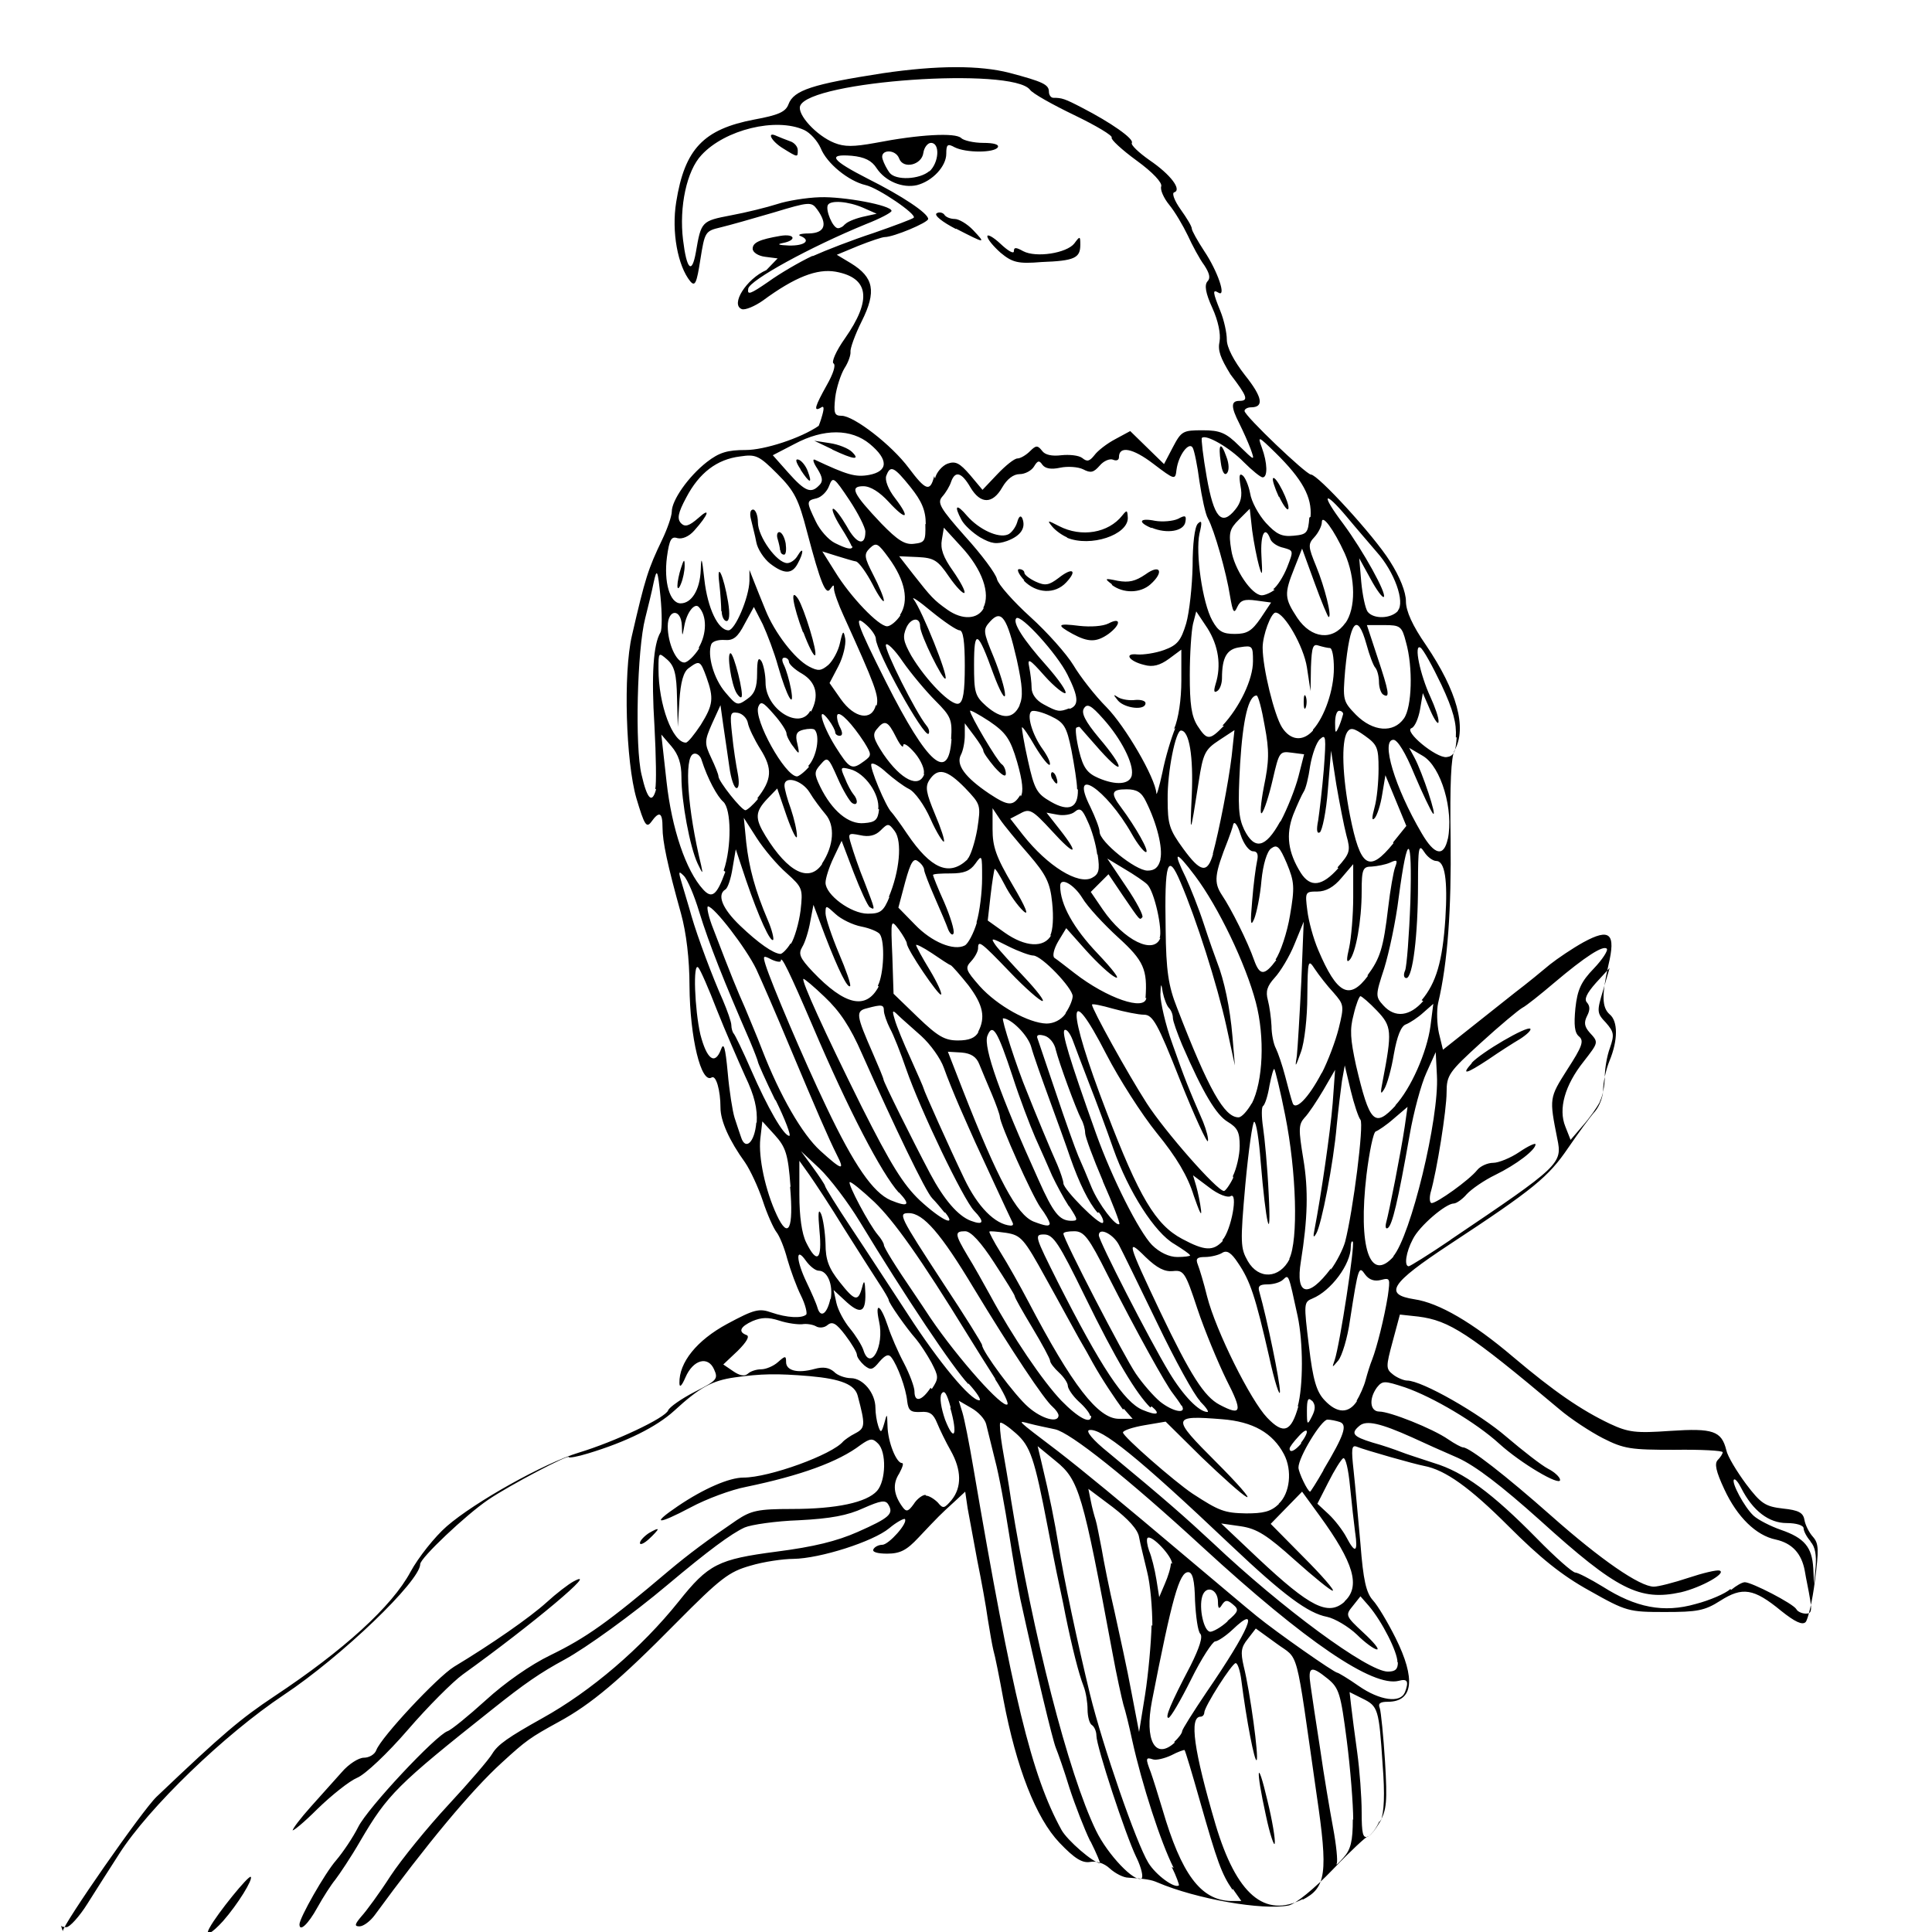 <?xml version="1.0" encoding="UTF-8" standalone="no"?>
<!-- Created with Inkscape (http://www.inkscape.org/) -->
<svg xmlns:dc="http://purl.org/dc/elements/1.1/" xmlns:cc="http://creativecommons.org/ns#" xmlns:rdf="http://www.w3.org/1999/02/22-rdf-syntax-ns#" xmlns:svg="http://www.w3.org/2000/svg" xmlns="http://www.w3.org/2000/svg" version="1.0" width="100%" height="100%" viewBox="0 0 48 48" id="svg3469">
<defs id="defs8" />
<path d="m 1.56,47.98 c 0,-0.16 1.98,-3.01 2.33,-3.34 1.66,-1.58 2.09,-1.94 2.93,-2.50 1.72,-1.14 2.92,-2.23 3.38,-3.09 0.19,-0.35 0.60,-0.87 0.90,-1.13 0.69,-0.60 2.42,-1.57 3.28,-1.83 0.89,-0.27 2.15,-0.86 2.22,-1.05 0.03,-0.08 0.33,-0.29 0.66,-0.46 0.55,-0.28 0.59,-0.32 0.48,-0.56 -0.15,-0.34 -0.52,-0.24 -0.71,0.20 -0.09,0.21 -0.15,0.27 -0.15,0.14 -0.01,-0.51 0.43,-1.06 1.19,-1.47 0.67,-0.36 0.79,-0.39 1.10,-0.28 0.38,0.13 0.75,0.15 0.86,0.05 0.03,-0.03 -0.02,-0.25 -0.13,-0.47 -0.11,-0.22 -0.26,-0.63 -0.34,-0.91 -0.07,-0.27 -0.19,-0.57 -0.27,-0.67 -0.07,-0.09 -0.23,-0.44 -0.34,-0.78 -0.11,-0.33 -0.31,-0.76 -0.44,-0.95 -0.39,-0.54 -0.61,-1.03 -0.61,-1.36 -0.00,-0.43 -0.11,-0.82 -0.22,-0.75 -0.26,0.16 -0.54,-0.98 -0.55,-2.28 -0.00,-0.66 -0.08,-1.32 -0.21,-1.79 -0.34,-1.22 -0.46,-1.79 -0.46,-2.14 0,-0.38 -0.08,-0.42 -0.28,-0.14 -0.12,0.16 -0.17,0.08 -0.37,-0.59 -0.26,-0.90 -0.33,-3.10 -0.11,-4.04 0.33,-1.43 0.40,-1.65 0.75,-2.38 0.13,-0.27 0.24,-0.59 0.24,-0.70 0,-0.28 0.41,-0.87 0.87,-1.23 0.31,-0.24 0.51,-0.30 0.97,-0.30 0.46,0 1.36,-0.29 1.81,-0.60 0.00,-0.00 0.05,-0.12 0.09,-0.27 0.05,-0.18 0.04,-0.24 -0.04,-0.18 -0.19,0.11 -0.14,-0.04 0.15,-0.56 0.16,-0.28 0.23,-0.50 0.17,-0.54 -0.06,-0.03 0.06,-0.31 0.28,-0.62 0.68,-0.97 0.60,-1.51 -0.23,-1.66 -0.46,-0.08 -1.01,0.13 -1.81,0.72 -0.20,0.14 -0.44,0.24 -0.52,0.21 -0.29,-0.11 0.11,-0.75 0.61,-0.97 L 19.32,6.42 19.01,6.38 C 18.84,6.36 18.70,6.27 18.70,6.18 c 0,-0.15 0.16,-0.23 0.69,-0.32 0.36,-0.06 0.42,0.11 0.05,0.18 -0.15,0.03 -0.09,0.05 0.16,0.06 0.40,0.01 0.56,-0.13 0.28,-0.24 -0.07,-0.03 0.02,-0.06 0.22,-0.06 0.40,-0.01 0.47,-0.23 0.20,-0.60 -0.14,-0.19 -0.19,-0.19 -1.08,0.08 -0.51,0.15 -1.11,0.32 -1.32,0.37 -0.38,0.09 -0.39,0.11 -0.50,0.80 -0.09,0.58 -0.13,0.68 -0.25,0.54 C 16.84,6.61 16.68,5.76 16.80,5.02 17.01,3.70 17.48,3.21 18.74,2.97 c 0.60,-0.11 0.78,-0.19 0.85,-0.38 0.13,-0.35 0.60,-0.50 2.34,-0.77 1.36,-0.20 2.41,-0.20 3.15,-0.01 0.83,0.22 0.98,0.29 0.98,0.47 0,0.08 0.05,0.15 0.11,0.15 0.21,0 0.28,0.02 0.72,0.25 0.70,0.36 1.29,0.77 1.23,0.87 -0.03,0.05 0.17,0.24 0.44,0.43 0.53,0.36 0.81,0.74 0.61,0.80 -0.06,0.02 0.01,0.21 0.16,0.42 0.15,0.21 0.28,0.42 0.28,0.48 0,0.05 0.14,0.30 0.31,0.56 0.33,0.49 0.56,1.16 0.35,1.03 -0.15,-0.09 -0.14,-0.01 0.05,0.46 0.09,0.22 0.16,0.54 0.16,0.71 0,0.19 0.17,0.52 0.45,0.88 0.44,0.55 0.48,0.80 0.15,0.80 -0.08,0 -0.16,0.04 -0.16,0.09 0,0.12 1.53,1.58 1.65,1.58 0.17,0 1.55,1.50 1.96,2.15 0.25,0.39 0.40,0.77 0.40,1.00 0,0.24 0.16,0.60 0.50,1.09 0.77,1.14 1.02,2.05 0.71,2.61 -0.09,0.16 -0.12,0.85 -0.10,2.20 0.02,1.74 -0.07,3.07 -0.31,4.08 -0.04,0.18 -0.03,0.52 0.02,0.75 l 0.10,0.41 0.63,-0.50 c 0.34,-0.27 0.87,-0.69 1.16,-0.92 0.29,-0.22 0.68,-0.54 0.87,-0.70 0.19,-0.15 0.56,-0.40 0.83,-0.55 0.66,-0.36 0.81,-0.22 0.62,0.57 -0.17,0.75 -0.16,1.05 0.03,1.22 0.21,0.17 0.21,0.64 0,1.15 -0.09,0.22 -0.16,0.54 -0.16,0.72 0,0.17 -0.09,0.41 -0.20,0.54 -0.11,0.12 -0.41,0.53 -0.67,0.91 -0.49,0.72 -0.85,1.02 -2.95,2.40 -1.47,0.97 -1.64,1.24 -0.87,1.36 0.61,0.09 1.45,0.58 2.45,1.43 1.03,0.87 1.69,1.32 2.40,1.66 0.47,0.22 0.65,0.24 1.51,0.18 1.06,-0.07 1.27,0.00 1.39,0.48 0.03,0.15 0.26,0.53 0.49,0.84 0.37,0.49 0.48,0.56 0.92,0.61 0.38,0.04 0.50,0.10 0.53,0.28 0.02,0.12 0.11,0.31 0.21,0.42 0.15,0.17 0.15,0.32 0.05,1.10 -0.06,0.49 -0.17,0.95 -0.23,1.02 -0.08,0.08 -0.26,0.00 -0.61,-0.28 -0.68,-0.56 -0.96,-0.60 -1.51,-0.25 -0.39,0.25 -0.58,0.28 -1.38,0.28 -0.89,-6.7e-4 -0.95,-0.01 -1.87,-0.53 -0.69,-0.38 -1.23,-0.82 -2.01,-1.60 -0.96,-0.96 -1.57,-1.40 -2.10,-1.50 -0.22,-0.04 -1.46,-0.39 -1.68,-0.48 -0.12,-0.04 -0.13,0.06 -0.07,0.60 0.04,0.36 0.11,1.18 0.17,1.82 0.07,0.90 0.14,1.21 0.31,1.40 0.12,0.13 0.37,0.55 0.56,0.93 0.51,1.02 0.44,1.59 -0.19,1.59 -0.19,0 -0.25,0.04 -0.20,0.16 0.03,0.09 0.09,0.69 0.13,1.32 0.06,1.01 0.04,1.20 -0.13,1.51 -0.11,0.19 -0.24,0.35 -0.29,0.35 -0.04,0 -0.44,0.37 -0.88,0.83 -0.46,0.48 -0.92,0.85 -1.09,0.89 -0.65,0.13 -2.30,-0.16 -3.26,-0.57 -0.16,-0.07 -0.29,-0.09 -0.73,-0.12 -0.12,-0.00 -0.33,-0.11 -0.46,-0.23 -0.14,-0.13 -0.33,-0.19 -0.49,-0.16 -0.19,0.03 -0.38,-0.08 -0.76,-0.48 -0.58,-0.61 -1.07,-1.86 -1.39,-3.55 -0.10,-0.55 -0.21,-1.10 -0.25,-1.23 -0.03,-0.12 -0.09,-0.47 -0.14,-0.78 -0.04,-0.30 -0.16,-0.96 -0.26,-1.45 -0.09,-0.49 -0.20,-1.08 -0.24,-1.30 l -0.06,-0.41 -0.28,0.26 c -0.33,0.30 -0.38,0.35 -0.88,0.88 -0.29,0.31 -0.45,0.40 -0.78,0.40 -0.24,0 -0.38,-0.04 -0.34,-0.11 0.03,-0.06 0.13,-0.11 0.22,-0.11 0.16,0 0.65,-0.55 0.56,-0.64 -0.02,-0.02 -0.20,0.07 -0.39,0.23 -0.40,0.33 -1.71,0.75 -2.38,0.76 -0.25,0.00 -0.74,0.07 -1.07,0.17 -0.53,0.15 -0.74,0.31 -1.84,1.42 -1.40,1.42 -2.11,2.02 -2.92,2.46 -0.71,0.39 -0.81,0.46 -1.41,1.01 -0.76,0.69 -1.88,2.04 -3.16,3.79 -0.11,0.15 -0.28,0.28 -0.38,0.28 -0.13,0 -0.12,-0.05 0.05,-0.25 0.12,-0.13 0.45,-0.58 0.72,-1.00 0.27,-0.41 0.92,-1.21 1.44,-1.77 0.52,-0.56 1.01,-1.13 1.09,-1.27 0.14,-0.23 0.40,-0.41 1.24,-0.88 1.21,-0.67 2.47,-1.75 3.39,-2.90 0.74,-0.93 0.98,-1.05 2.43,-1.24 0.93,-0.12 1.50,-0.26 2.02,-0.49 0.79,-0.35 0.90,-0.45 0.76,-0.68 -0.07,-0.12 -0.19,-0.10 -0.62,0.09 -0.39,0.18 -0.81,0.26 -1.60,0.30 -0.58,0.02 -1.19,0.11 -1.35,0.18 -0.33,0.15 -0.91,0.58 -1.91,1.42 -0.89,0.75 -2.03,1.57 -2.56,1.86 -0.61,0.33 -1.00,0.60 -1.79,1.23 -2.38,1.89 -2.61,2.12 -3.29,3.28 -0.23,0.40 -0.52,0.83 -0.62,0.96 -0.10,0.12 -0.30,0.43 -0.45,0.70 -0.22,0.40 -0.44,0.61 -0.44,0.41 0,-0.16 0.63,-1.27 0.91,-1.59 0.17,-0.20 0.42,-0.57 0.55,-0.83 0.24,-0.48 1.93,-2.28 2.22,-2.38 0.09,-0.03 0.52,-0.38 0.95,-0.77 0.47,-0.43 1.11,-0.88 1.61,-1.12 0.88,-0.43 1.42,-0.81 2.93,-2.09 0.50,-0.42 0.97,-0.77 1.69,-1.26 0.36,-0.24 0.53,-0.28 1.37,-0.28 1.11,0 1.86,-0.16 2.12,-0.45 0.22,-0.25 0.24,-0.97 0.02,-1.18 -0.13,-0.13 -0.19,-0.13 -0.43,0.04 -0.55,0.42 -1.49,0.76 -2.84,1.04 -0.37,0.07 -0.99,0.30 -1.38,0.51 -0.83,0.44 -1.00,0.43 -0.32,-0.03 0.65,-0.44 1.28,-0.71 1.63,-0.71 0.64,0 2.21,-0.57 2.48,-0.90 0.03,-0.03 0.16,-0.13 0.30,-0.20 0.25,-0.13 0.25,-0.21 0.06,-0.93 -0.07,-0.28 -0.41,-0.42 -1.19,-0.49 -0.83,-0.07 -1.21,-0.06 -1.86,0.03 -0.57,0.08 -0.88,0.25 -1.51,0.83 -0.44,0.40 -1.18,0.77 -2.14,1.06 -0.26,0.08 -0.48,0.12 -0.48,0.09 0,-0.07 -1.47,0.70 -2.00,1.06 -0.56,0.38 -1.69,1.45 -1.69,1.60 0,0.42 -1.96,2.30 -3.39,3.25 -1.47,0.98 -3.35,2.79 -4.09,3.95 -0.23,0.36 -0.59,0.92 -0.79,1.24 -0.20,0.32 -0.44,0.58 -0.52,0.58 -0.08,0 -0.14,-0.02 -0.14,-0.05 z M 32.36,47.20 c 0.59,-0.30 0.64,-0.66 0.35,-2.62 -0.54,-3.77 -0.42,-3.32 -1.00,-3.75 l -0.51,-0.37 -0.20,0.26 c -0.17,0.21 -0.18,0.33 -0.10,0.68 0.16,0.64 0.38,2.27 0.32,2.33 -0.05,0.05 -0.25,-0.97 -0.38,-1.99 -0.03,-0.23 -0.09,-0.42 -0.14,-0.42 -0.09,0 -0.78,1.08 -0.78,1.23 0,0.05 -0.04,0.10 -0.09,0.10 -0.29,0 -0.17,0.84 0.37,2.68 0.52,1.74 1.22,2.34 2.17,1.85 z m -0.91,-2.10 c -0.26,-1.18 -0.22,-1.47 0.04,-0.36 0.12,0.49 0.20,0.97 0.18,1.06 -0.01,0.09 -0.12,-0.22 -0.22,-0.70 z m -0.83,1.85 c -0.27,-0.39 -0.38,-0.70 -0.81,-2.21 -0.19,-0.67 -0.36,-1.24 -0.38,-1.26 -0.01,-0.01 -0.16,0.04 -0.33,0.13 -0.17,0.08 -0.38,0.13 -0.46,0.10 -0.18,-0.06 -0.18,-0.02 -0.05,0.32 0.05,0.14 0.18,0.55 0.29,0.92 0.47,1.61 0.95,2.26 1.70,2.28 l 0.26,0.00 -0.21,-0.30 z m -1.46,-0.54 c -0.32,-0.63 -0.79,-2.08 -1.03,-3.17 -0.07,-0.33 -0.17,-0.74 -0.22,-0.89 -0.04,-0.15 -0.17,-0.73 -0.27,-1.28 C 26.90,37.09 26.81,36.77 26.23,36.30 l -0.45,-0.37 0.10,0.42 c 0.20,0.83 0.32,1.44 0.42,2.05 0.12,0.77 0.48,2.46 0.78,3.69 0.32,1.30 1.15,3.70 1.45,4.19 0.19,0.31 0.66,0.65 0.76,0.56 0.01,-0.01 -0.06,-0.22 -0.18,-0.46 z m -0.93,-0.27 c -0.27,-0.56 -0.99,-2.75 -0.99,-3.02 0,-0.10 -0.05,-0.22 -0.11,-0.26 -0.06,-0.03 -0.11,-0.21 -0.11,-0.39 0,-0.17 -0.04,-0.43 -0.10,-0.58 -0.12,-0.31 -0.28,-0.94 -0.45,-1.77 -0.06,-0.33 -0.17,-0.81 -0.22,-1.06 -0.05,-0.24 -0.15,-0.75 -0.22,-1.12 -0.33,-1.72 -0.43,-2.01 -0.79,-2.33 -0.19,-0.17 -0.37,-0.29 -0.39,-0.26 -0.02,0.02 -0.00,0.29 0.05,0.59 0.05,0.30 0.16,0.90 0.22,1.33 0.54,3.34 1.42,6.79 2.11,8.21 0.29,0.60 0.96,1.30 1.13,1.19 0.05,-0.03 -0.00,-0.26 -0.12,-0.51 z m 5.39,-0.93 c 0,-0.38 -0.07,-1.27 -0.16,-1.97 -0.15,-1.16 -0.19,-1.30 -0.47,-1.53 -0.42,-0.34 -0.50,-0.31 -0.43,0.16 0.03,0.23 0.14,0.94 0.24,1.59 0.09,0.64 0.24,1.52 0.32,1.95 0.08,0.43 0.12,0.83 0.09,0.89 -0.03,0.06 0.04,-0.00 0.17,-0.15 0.18,-0.20 0.23,-0.41 0.23,-0.95 z m -6.54,0.52 c -0.14,-0.29 -0.37,-0.88 -0.51,-1.31 -0.13,-0.43 -0.29,-0.88 -0.34,-1.00 -0.08,-0.20 -0.47,-1.82 -0.88,-3.69 -0.05,-0.24 -0.18,-0.97 -0.28,-1.62 -0.10,-0.64 -0.25,-1.47 -0.35,-1.84 -0.09,-0.37 -0.19,-0.77 -0.22,-0.89 -0.03,-0.12 -0.19,-0.30 -0.37,-0.40 l -0.31,-0.18 0.09,0.29 c 0.05,0.16 0.17,0.77 0.27,1.36 0.98,5.74 1.45,7.66 2.19,9.01 0.14,0.26 0.80,0.83 0.96,0.83 0.01,0 -0.08,-0.23 -0.23,-0.53 z m 7.22,-0.48 c 0.09,-0.22 0.11,-0.66 0.05,-1.42 -0.09,-1.37 -0.11,-1.44 -0.50,-1.63 l -0.32,-0.16 0.04,0.35 c 0.02,0.19 0.09,0.71 0.15,1.15 0.06,0.44 0.11,1.10 0.11,1.48 0,0.53 0.03,0.66 0.15,0.61 0.08,-0.03 0.21,-0.20 0.29,-0.38 z m -5.13,-1.97 c 0.11,-0.10 0.20,-0.22 0.20,-0.27 0,-0.04 0.27,-0.47 0.60,-0.96 1.07,-1.56 1.36,-2.24 0.65,-1.56 -0.17,0.16 -0.37,0.29 -0.43,0.29 -0.06,0 -0.34,0.42 -0.60,0.95 -0.26,0.52 -0.51,0.95 -0.56,0.95 -0.09,0 0.04,-0.33 0.55,-1.30 0.22,-0.44 0.31,-0.72 0.24,-0.79 -0.06,-0.06 -0.11,-0.43 -0.13,-0.82 -0.01,-0.51 -0.06,-0.71 -0.17,-0.71 -0.22,0 -0.40,0.64 -0.90,3.20 -0.19,0.98 0.08,1.48 0.57,1.03 z m -0.54,-2.89 c 0.00,-0.43 -0.05,-1.03 -0.13,-1.34 -0.07,-0.30 -0.17,-0.69 -0.20,-0.86 -0.03,-0.19 -0.27,-0.45 -0.66,-0.75 l -0.60,-0.45 0.06,0.30 c 0.03,0.16 0.09,0.38 0.12,0.47 0.03,0.09 0.09,0.42 0.15,0.72 0.05,0.30 0.19,1.01 0.32,1.56 0.12,0.55 0.32,1.45 0.42,2.00 l 0.19,0.99 0.15,-0.93 c 0.08,-0.51 0.15,-1.29 0.16,-1.72 z m 6.27,1.67 c 0.11,-0.29 0.07,-0.36 -0.15,-0.30 -0.64,0.16 -2.30,-0.96 -4.87,-3.32 -1.88,-1.73 -3.29,-2.85 -3.67,-2.93 -0.19,-0.04 -0.48,-0.10 -0.63,-0.14 -0.31,-0.08 -0.37,-0.13 0.71,0.69 0.62,0.48 1.52,1.22 3.26,2.69 0.67,0.56 1.42,1.20 1.67,1.40 0.49,0.40 1.93,1.41 2.01,1.41 0.02,0 0.26,0.14 0.53,0.33 0.52,0.36 1.03,0.43 1.14,0.16 z M 34.72,41.30 c 0,-0.26 -0.38,-1.01 -0.71,-1.40 l -0.21,-0.24 -0.19,0.24 c -0.19,0.23 -0.18,0.25 0.26,0.66 0.25,0.23 0.41,0.42 0.34,0.42 -0.06,0.00 -0.29,-0.16 -0.50,-0.37 -0.21,-0.20 -0.55,-0.40 -0.74,-0.44 -0.47,-0.09 -1.07,-0.53 -2.39,-1.78 -2.32,-2.20 -3.22,-2.92 -3.52,-2.86 -0.09,0.02 0.08,0.24 0.48,0.56 1.45,1.20 1.90,1.60 2.60,2.25 1.69,1.60 3.84,3.19 4.34,3.19 0.18,0.00 0.25,-0.05 0.25,-0.23 z m -4.22,-1.03 c 0.27,-0.23 0.29,-0.28 0.13,-0.41 -0.14,-0.12 -0.19,-0.11 -0.27,0.01 -0.07,0.12 -0.10,0.10 -0.10,-0.07 -0.00,-0.32 -0.30,-0.43 -0.39,-0.14 -0.09,0.29 0.04,0.88 0.20,0.88 0.07,-6.71e-4 0.27,-0.11 0.43,-0.26 z m 12.51,-0.77 c 0.12,-0.10 0.27,-0.19 0.34,-0.19 0.17,0 1.20,0.53 1.28,0.67 0.03,0.06 0.14,0.11 0.24,0.11 0.13,0 0.15,-0.07 0.10,-0.36 -0.03,-0.20 -0.10,-0.51 -0.13,-0.70 -0.08,-0.44 -0.32,-0.69 -0.72,-0.78 -0.49,-0.10 -0.96,-0.56 -1.28,-1.25 -0.21,-0.45 -0.25,-0.64 -0.16,-0.73 0.06,-0.06 0.12,-0.15 0.12,-0.19 0,-0.04 -0.54,-0.07 -1.20,-0.06 -1.08,0.00 -1.25,-0.02 -1.78,-0.29 -0.31,-0.16 -0.80,-0.48 -1.08,-0.72 -2.26,-1.90 -2.73,-2.20 -3.50,-2.30 l -0.46,-0.05 -0.18,0.67 c -0.17,0.63 -0.17,0.68 0.01,0.82 0.10,0.08 0.27,0.15 0.35,0.15 0.37,0.00 1.80,0.82 2.47,1.40 0.40,0.34 0.86,0.70 1.03,0.79 0.16,0.08 0.30,0.21 0.30,0.28 0,0.16 -0.97,-0.41 -1.51,-0.90 -0.58,-0.53 -1.65,-1.16 -2.34,-1.40 -0.52,-0.17 -0.56,-0.17 -0.70,0.00 -0.21,0.29 -0.17,0.60 0.06,0.60 0.26,0 1.32,0.42 1.71,0.69 0.16,0.11 0.33,0.20 0.37,0.20 0.16,0 1.06,0.70 2.19,1.70 1.23,1.09 2.20,1.76 2.55,1.76 0.11,0 0.50,-0.10 0.86,-0.22 0.36,-0.12 0.70,-0.20 0.77,-0.18 0.19,0.06 -0.45,0.42 -0.96,0.54 -1.02,0.22 -1.58,-0.05 -3.50,-1.79 -0.96,-0.86 -1.60,-1.35 -2.04,-1.55 -0.35,-0.15 -0.86,-0.38 -1.14,-0.51 -0.78,-0.35 -1.13,-0.43 -1.30,-0.29 -0.23,0.19 -0.17,0.27 0.32,0.42 0.26,0.07 0.57,0.18 0.70,0.23 0.12,0.05 0.50,0.17 0.83,0.28 0.73,0.22 1.44,0.74 2.56,1.88 0.45,0.46 0.88,0.84 0.95,0.84 0.06,0 0.37,0.16 0.68,0.35 0.82,0.52 1.51,0.66 2.31,0.43 0.35,-0.09 0.74,-0.26 0.86,-0.37 z m -9.61,0.29 c 0.41,-0.37 0.24,-0.96 -0.62,-2.14 l -0.43,-0.59 -0.39,0.40 -0.39,0.40 0.82,0.83 c 0.45,0.45 0.78,0.83 0.72,0.83 -0.05,0 -0.47,-0.34 -0.94,-0.76 -0.69,-0.62 -0.94,-0.78 -1.34,-0.84 l -0.49,-0.07 0.92,0.87 c 1.29,1.21 1.74,1.44 2.15,1.07 z m -4.28,-0.94 c 0.00,-0.19 -0.51,-0.73 -0.61,-0.64 -0.03,0.03 -0.01,0.18 0.04,0.32 0.06,0.14 0.14,0.46 0.18,0.71 l 0.07,0.44 0.14,-0.33 c 0.08,-0.18 0.15,-0.41 0.15,-0.51 z M 44.98,38.29 c -0.09,-0.10 -0.17,-0.25 -0.17,-0.32 0,-0.07 -0.17,-0.13 -0.42,-0.13 -0.44,0 -0.84,-0.30 -1.13,-0.87 -0.07,-0.14 -0.15,-0.24 -0.18,-0.21 -0.07,0.07 0.26,0.69 0.49,0.90 0.11,0.10 0.42,0.26 0.68,0.35 0.58,0.20 0.77,0.43 0.80,0.95 l 0.02,0.39 0.04,-0.43 c 0.02,-0.28 -0.01,-0.49 -0.13,-0.62 z M 33.67,38.09 c -0.03,-0.23 -0.09,-0.76 -0.13,-1.17 -0.04,-0.42 -0.11,-0.72 -0.17,-0.69 -0.05,0.03 -0.22,0.30 -0.37,0.60 l -0.27,0.53 0.28,0.26 c 0.15,0.14 0.35,0.40 0.44,0.57 0.22,0.42 0.29,0.38 0.22,-0.11 z M 23.01,37.16 c 0.07,0 0.20,0.08 0.29,0.17 0.13,0.16 0.16,0.15 0.34,-0.06 0.26,-0.32 0.25,-0.75 -0.02,-1.23 -0.12,-0.21 -0.27,-0.52 -0.34,-0.69 -0.09,-0.22 -0.18,-0.29 -0.41,-0.27 -0.24,0.01 -0.30,-0.03 -0.33,-0.26 -0.03,-0.33 -0.24,-0.89 -0.39,-1.09 -0.07,-0.10 -0.15,-0.07 -0.30,0.10 -0.17,0.21 -0.22,0.22 -0.38,0.09 -0.09,-0.08 -0.18,-0.20 -0.18,-0.26 0,-0.06 -0.13,-0.28 -0.29,-0.49 -0.22,-0.29 -0.32,-0.35 -0.44,-0.25 -0.08,0.07 -0.21,0.08 -0.29,0.03 -0.07,-0.04 -0.23,-0.07 -0.34,-0.05 -0.10,0.01 -0.36,-0.02 -0.57,-0.09 -0.28,-0.09 -0.44,-0.08 -0.66,0.01 -0.31,0.14 -0.37,0.27 -0.15,0.35 0.08,0.03 0.00,0.17 -0.22,0.39 l -0.36,0.34 0.25,0.17 c 0.16,0.11 0.28,0.13 0.36,0.06 0.06,-0.06 0.21,-0.11 0.33,-0.11 0.12,0 0.31,-0.08 0.42,-0.18 0.18,-0.16 0.20,-0.16 0.20,-0.00 0,0.21 0.28,0.29 0.71,0.17 0.22,-0.06 0.36,-0.03 0.48,0.07 0.08,0.09 0.28,0.16 0.42,0.16 0.30,0 0.61,0.37 0.61,0.74 0,0.13 0.03,0.33 0.07,0.45 0.06,0.18 0.08,0.17 0.15,-0.07 0.07,-0.26 0.07,-0.25 0.08,0.07 0.01,0.40 0.22,0.92 0.36,0.92 0.05,0 0.01,0.11 -0.07,0.26 -0.17,0.26 -0.14,0.53 0.09,0.84 0.09,0.12 0.14,0.10 0.27,-0.08 0.08,-0.13 0.22,-0.23 0.29,-0.23 z m 8.76,0.20 c 0.28,-0.26 0.34,-0.83 0.13,-1.23 -0.28,-0.53 -0.77,-0.81 -1.54,-0.87 -1.26,-0.10 -1.26,-0.05 -0.15,1.06 0.54,0.54 0.88,0.93 0.76,0.87 -0.12,-0.06 -0.62,-0.51 -1.12,-0.99 l -0.89,-0.88 -0.53,0.09 c -0.29,0.05 -0.53,0.13 -0.53,0.18 0,0.10 1.28,1.22 1.73,1.52 0.66,0.43 0.79,0.48 1.33,0.49 0.42,0.00 0.61,-0.04 0.81,-0.23 z m 1.11,-0.84 c 0.52,-0.87 0.60,-1.12 0.41,-1.19 -0.09,-0.03 -0.23,-0.06 -0.31,-0.06 -0.15,0 -0.72,0.93 -0.72,1.19 0,0.12 0.23,0.60 0.29,0.60 0.01,0 0.16,-0.23 0.33,-0.53 z m -0.56,-0.67 c 0.23,-0.30 0.18,-0.43 -0.06,-0.16 -0.12,0.13 -0.22,0.26 -0.22,0.30 0,0.12 0.14,0.05 0.29,-0.13 z m -8.70,-0.88 c -0.10,-0.36 -0.16,-0.45 -0.23,-0.34 -0.05,0.09 -0.01,0.35 0.09,0.64 0.23,0.59 0.32,0.38 0.13,-0.29 z m 8.62,-0.02 c 0.14,-0.51 0.14,-1.59 -0.00,-2.25 -0.23,-1.06 -0.22,-1.04 -0.36,-0.91 -0.07,0.07 -0.24,0.12 -0.39,0.12 -0.19,0 -0.25,0.04 -0.20,0.19 0.19,0.67 0.51,2.22 0.51,2.47 -0.00,0.16 -0.13,-0.22 -0.27,-0.87 -0.34,-1.49 -0.47,-1.88 -0.77,-2.32 -0.17,-0.26 -0.28,-0.33 -0.40,-0.25 -0.08,0.05 -0.28,0.10 -0.42,0.10 -0.20,0.00 -0.24,0.04 -0.18,0.19 0.04,0.10 0.15,0.46 0.23,0.79 0.22,0.86 1.08,2.58 1.49,3.01 0.41,0.43 0.60,0.36 0.78,-0.29 z m 0.35,-0.15 c -0.09,-0.09 -0.12,-0.03 -0.12,0.25 0.00,0.36 0.01,0.37 0.13,0.13 0.09,-0.18 0.08,-0.28 -0.00,-0.38 z m -6.29,0.37 c 0,-0.05 -0.07,-0.15 -0.15,-0.22 -0.21,-0.18 -1.01,-1.38 -1.96,-2.95 -0.81,-1.35 -1.25,-1.86 -1.61,-1.86 -0.27,-0.00 -0.25,0.05 0.86,1.75 0.53,0.80 0.96,1.49 0.96,1.53 0,0.15 0.82,1.26 1.15,1.54 0.33,0.29 0.75,0.41 0.75,0.20 z m 0.78,0.00 c 0,-0.05 -0.12,-0.21 -0.28,-0.35 -0.15,-0.14 -0.27,-0.32 -0.27,-0.39 0,-0.07 -0.10,-0.22 -0.22,-0.33 -0.12,-0.11 -0.22,-0.24 -0.22,-0.29 0,-0.05 -0.20,-0.42 -0.44,-0.82 -0.24,-0.40 -0.44,-0.75 -0.44,-0.79 0,-0.03 -0.23,-0.40 -0.51,-0.83 -0.33,-0.51 -0.58,-0.78 -0.72,-0.78 -0.27,0 -0.26,0.07 0.06,0.61 0.15,0.24 0.40,0.69 0.56,0.98 0.55,1.02 1.31,2.14 1.77,2.62 0.42,0.43 0.74,0.60 0.74,0.38 z m 0.82,-0.15 C 27.71,34.76 27.39,34.29 27.15,33.86 27.08,33.73 26.93,33.46 26.80,33.24 26.68,33.03 26.32,32.36 25.99,31.77 c -0.55,-1.00 -0.62,-1.08 -0.99,-1.14 -0.22,-0.03 -0.41,-0.05 -0.42,-0.03 -0.01,0.01 0.11,0.25 0.28,0.52 0.17,0.27 0.48,0.82 0.69,1.22 1.09,2.08 1.73,2.91 2.25,2.91 h 0.34 l -0.22,-0.25 z m 0.68,-0.05 C 28.23,34.62 27.73,33.80 26.95,32.20 c -0.64,-1.31 -0.78,-1.53 -1.01,-1.53 -0.25,0 -0.23,0.04 0.34,1.18 1.07,2.11 1.65,2.99 2.11,3.18 0.36,0.15 0.46,0.11 0.22,-0.09 z m 0.77,-0.05 c -0.04,-0.07 -0.14,-0.21 -0.21,-0.30 -0.17,-0.21 -0.91,-1.54 -1.62,-2.94 -0.47,-0.94 -0.59,-1.09 -0.83,-1.09 -0.15,0 -0.27,0.02 -0.27,0.06 0,0.14 1.50,3.04 1.80,3.48 0.17,0.25 0.45,0.57 0.61,0.70 0.32,0.25 0.66,0.31 0.53,0.09 z m 0.46,-0.12 c -0.14,-0.14 -0.62,-1.01 -1.06,-1.93 -0.44,-0.91 -0.87,-1.79 -0.95,-1.94 -0.14,-0.27 -0.50,-0.45 -0.50,-0.24 0,0.14 1.26,2.60 1.75,3.41 0.35,0.58 0.74,0.98 0.95,0.98 0.04,0 -0.03,-0.11 -0.18,-0.26 z m 0.66,-0.52 c -0.21,-0.43 -0.54,-1.22 -0.72,-1.76 -0.30,-0.91 -0.34,-0.97 -0.61,-0.94 -0.20,0.02 -0.39,-0.07 -0.68,-0.35 -0.49,-0.49 -0.45,-0.36 0.37,1.37 0.75,1.57 1.09,2.10 1.47,2.30 0.55,0.29 0.58,0.18 0.17,-0.62 z m 3.23,0.53 c 0.08,-0.13 0.19,-0.37 0.23,-0.53 0.04,-0.15 0.11,-0.38 0.16,-0.50 0.12,-0.31 0.30,-1.03 0.39,-1.58 0.06,-0.44 0.06,-0.46 -0.17,-0.40 -0.16,0.04 -0.29,-0.00 -0.39,-0.13 -0.16,-0.23 -0.17,-0.22 -0.38,1.13 -0.06,0.44 -0.20,0.89 -0.29,1.00 -0.16,0.19 -0.16,0.19 -0.09,-0.01 0.13,-0.39 0.51,-2.88 0.45,-2.94 -0.03,-0.03 -0.05,0.03 -0.05,0.13 0,0.43 -0.49,1.09 -0.95,1.28 -0.22,0.09 -0.22,0.12 -0.09,1.18 0.10,0.85 0.19,1.14 0.39,1.35 0.31,0.33 0.60,0.34 0.81,0.01 z M 24.73,34.26 c -0.20,-0.31 -0.51,-0.81 -0.69,-1.10 -1.18,-1.92 -1.83,-2.83 -2.32,-3.30 -0.31,-0.29 -0.58,-0.51 -0.61,-0.49 -0.05,0.05 0.48,1.05 0.70,1.31 0.08,0.09 0.15,0.21 0.15,0.25 0,0.06 0.26,0.49 0.78,1.25 0.09,0.13 0.26,0.39 0.38,0.57 0.68,1.00 1.80,2.26 1.91,2.14 0.03,-0.03 -0.10,-0.31 -0.31,-0.63 z m -1.58,0.25 c 0.18,-0.27 0.17,-0.31 -0.01,-0.66 -0.11,-0.20 -0.28,-0.46 -0.38,-0.58 -0.24,-0.27 -0.68,-0.90 -0.68,-0.97 0,-0.03 -0.11,-0.22 -0.25,-0.43 -0.13,-0.20 -0.52,-0.81 -0.86,-1.35 -0.33,-0.54 -0.72,-1.13 -0.86,-1.33 l -0.25,-0.35 v 0.84 c 0,0.54 0.06,0.97 0.17,1.19 0.27,0.55 0.40,0.43 0.33,-0.29 -0.04,-0.44 -0.03,-0.57 0.04,-0.42 0.05,0.12 0.10,0.45 0.11,0.74 0.00,0.40 0.08,0.61 0.35,0.95 0.38,0.48 0.46,0.50 0.56,0.13 0.05,-0.20 0.07,-0.16 0.08,0.16 0.01,0.48 -0.13,0.53 -0.52,0.16 l -0.27,-0.25 0.07,0.32 c 0.04,0.18 0.19,0.46 0.34,0.64 0.14,0.17 0.29,0.41 0.33,0.53 0.17,0.55 0.53,-0.09 0.39,-0.71 -0.11,-0.51 0.04,-0.42 0.22,0.12 0.07,0.22 0.25,0.64 0.40,0.92 0.14,0.27 0.26,0.59 0.26,0.70 0,0.28 0.18,0.24 0.40,-0.09 z m 0.91,-0.12 c -0.38,-0.40 -1.56,-2.16 -2.70,-4.04 -0.29,-0.48 -0.74,-1.07 -1.00,-1.32 l -0.46,-0.43 0.30,0.41 c 0.16,0.22 0.30,0.43 0.30,0.46 0,0.03 0.29,0.50 0.65,1.04 0.36,0.54 0.99,1.51 1.41,2.15 0.77,1.19 1.55,2.13 1.77,2.13 0.06,0 -0.05,-0.18 -0.27,-0.42 z m -3.42,-2.12 c 0.06,-0.35 -0.08,-0.70 -0.30,-0.70 -0.08,0 -0.22,-0.11 -0.32,-0.25 -0.26,-0.37 -0.24,0.00 0.02,0.54 0.11,0.23 0.24,0.52 0.27,0.63 0.08,0.27 0.24,0.15 0.32,-0.22 z m 12.42,-0.72 c 0.15,-0.20 0.31,-0.52 0.36,-0.70 0.20,-0.78 0.47,-2.92 0.38,-3.03 -0.05,-0.06 -0.16,-0.39 -0.24,-0.72 L 33.41,26.47 33.34,26.86 c -0.03,0.21 -0.09,0.71 -0.13,1.11 -0.08,0.93 -0.38,2.47 -0.51,2.68 -0.07,0.12 -0.08,0.08 -0.04,-0.11 0.16,-0.83 0.39,-2.40 0.45,-3.13 l 0.06,-0.83 -0.29,0.50 c -0.16,0.27 -0.37,0.59 -0.47,0.69 -0.15,0.17 -0.15,0.29 -0.03,1.02 0.13,0.77 0.11,1.49 -0.06,2.55 -0.14,0.85 0.18,0.93 0.75,0.17 z M 32.03,31.28 c 0.23,-0.47 0.18,-2.17 -0.10,-3.57 -0.12,-0.61 -0.25,-1.13 -0.27,-1.15 -0.02,-0.02 -0.07,0.16 -0.12,0.41 -0.04,0.25 -0.11,0.47 -0.16,0.51 -0.04,0.02 -0.04,0.26 0,0.53 0.04,0.26 0.11,1.00 0.14,1.65 0.07,1.34 -0.07,0.77 -0.20,-0.81 -0.04,-0.53 -0.11,-0.98 -0.16,-0.98 -0.04,0 -0.14,0.70 -0.22,1.56 -0.13,1.46 -0.12,1.58 0.06,1.90 0.27,0.47 0.79,0.44 1.04,-0.05 z m 2.58,-0.06 c 0.44,-0.51 1.15,-3.44 1.09,-4.50 l -0.03,-0.58 -0.23,0.51 c -0.13,0.28 -0.32,0.98 -0.42,1.56 -0.29,1.65 -0.43,2.23 -0.54,2.30 -0.05,0.03 -0.07,-0.02 -0.04,-0.14 0.07,-0.25 0.36,-1.71 0.46,-2.38 l 0.07,-0.49 -0.34,0.29 c -0.18,0.16 -0.39,0.30 -0.45,0.32 -0.06,0.02 -0.16,0.51 -0.23,1.08 -0.21,1.79 0.08,2.70 0.68,2.02 z m 1.43,-0.42 c 2.73,-1.84 2.78,-1.89 2.65,-2.51 -0.20,-1.01 -0.20,-1.01 0.25,-1.72 0.37,-0.57 0.42,-0.71 0.29,-0.82 -0.11,-0.09 -0.13,-0.28 -0.09,-0.70 0.05,-0.46 0.14,-0.66 0.46,-0.99 0.21,-0.22 0.36,-0.45 0.32,-0.49 -0.09,-0.09 -0.53,0.19 -1.31,0.85 -0.33,0.28 -0.69,0.57 -0.79,0.62 -0.09,0.05 -0.56,0.44 -1.03,0.87 -0.79,0.72 -0.85,0.80 -0.85,1.23 -0.00,0.43 -0.24,1.95 -0.40,2.50 -0.03,0.13 -0.02,0.25 0.03,0.25 0.13,0 0.93,-0.57 1.13,-0.82 0.08,-0.10 0.26,-0.18 0.40,-0.18 0.13,0 0.43,-0.12 0.65,-0.27 0.22,-0.15 0.40,-0.23 0.40,-0.19 0,0.14 -0.47,0.50 -1.00,0.76 -0.27,0.13 -0.59,0.35 -0.71,0.48 -0.11,0.13 -0.26,0.23 -0.32,0.23 -0.20,0 -0.86,0.56 -1.02,0.89 -0.17,0.32 -0.22,0.67 -0.10,0.67 0.03,0 0.50,-0.29 1.03,-0.65 z m 0.52,-4.39 c 0.25,-0.27 1.38,-0.93 1.46,-0.85 0.03,0.03 -0.08,0.14 -0.25,0.25 -0.17,0.10 -0.53,0.33 -0.79,0.51 -0.56,0.37 -0.69,0.40 -0.41,0.09 z m -7.00,4.77 c 0,-0.02 -0.17,-0.14 -0.38,-0.27 -0.49,-0.28 -1.14,-1.30 -1.52,-2.37 -0.16,-0.46 -0.43,-1.19 -0.60,-1.62 -0.16,-0.42 -0.35,-0.91 -0.41,-1.08 -0.06,-0.16 -0.15,-0.28 -0.20,-0.25 -0.08,0.05 0.11,0.69 0.78,2.57 0.40,1.12 1.07,2.44 1.39,2.77 0.19,0.19 0.43,0.30 0.63,0.30 0.17,0 0.32,-0.02 0.32,-0.04 z m 0.81,-0.37 c 0.22,-0.24 0.40,-1.22 0.20,-1.09 -0.07,0.04 -0.30,-0.04 -0.53,-0.22 l -0.40,-0.30 0.08,0.27 c 0.04,0.14 0.10,0.42 0.12,0.60 0.02,0.18 -0.05,0.01 -0.18,-0.36 -0.15,-0.49 -0.43,-0.96 -0.92,-1.56 -0.38,-0.47 -0.94,-1.35 -1.25,-1.95 -0.99,-1.93 -0.99,-1.15 -0.00,1.42 0.81,2.12 1.22,2.81 1.88,3.16 0.56,0.30 0.77,0.31 1.01,0.05 z m -10.73,-1.33 c -0.06,-0.81 -0.12,-0.98 -0.39,-1.28 l -0.31,-0.34 -0.05,0.43 c -0.05,0.46 0.12,1.28 0.41,1.90 0.29,0.62 0.42,0.34 0.33,-0.70 z m 4.56,0.60 c -0.27,-0.29 -1.33,-2.49 -1.69,-3.53 -0.13,-0.38 -0.31,-0.84 -0.40,-1.00 -0.08,-0.16 -0.15,-0.36 -0.15,-0.44 -6.71e-4,-0.15 -0.05,-0.16 -0.42,-0.06 -0.29,0.07 -0.27,0.17 0.15,1.13 0.14,0.32 0.26,0.61 0.26,0.64 0,0.06 0.71,1.49 1.16,2.34 0.34,0.64 0.69,1.05 1.01,1.17 0.32,0.12 0.35,0.03 0.08,-0.25 z m 0.95,0.28 c -0.07,-0.14 -0.76,-1.63 -0.92,-1.98 -0.08,-0.18 -0.26,-0.58 -0.39,-0.88 -0.13,-0.30 -0.31,-0.74 -0.39,-0.97 -0.08,-0.23 -0.33,-0.58 -0.56,-0.79 -0.22,-0.20 -0.49,-0.43 -0.58,-0.52 -0.14,-0.14 -0.15,-0.12 -0.08,0.11 0.04,0.15 0.22,0.59 0.40,0.98 0.17,0.38 0.32,0.72 0.32,0.74 0,0.04 0.64,1.47 1.01,2.24 0.33,0.69 0.76,1.13 1.15,1.16 0.05,0.00 0.07,-0.02 0.05,-0.07 z m 0.92,0.01 c 0,-0.03 -0.09,-0.20 -0.22,-0.37 -0.21,-0.30 -1.01,-2.08 -1.01,-2.26 0,-0.04 -0.09,-0.30 -0.20,-0.56 -0.11,-0.26 -0.25,-0.59 -0.31,-0.74 -0.07,-0.18 -0.20,-0.27 -0.44,-0.29 l -0.34,-0.02 0.37,0.95 c 0.87,2.22 1.34,3.10 1.76,3.27 0.29,0.11 0.40,0.13 0.40,0.04 z m 1.20,-0.24 c -0.22,-0.25 -0.46,-0.74 -0.68,-1.37 -0.09,-0.27 -0.33,-0.93 -0.52,-1.45 -0.19,-0.52 -0.40,-1.11 -0.45,-1.30 -0.08,-0.29 -0.50,-0.71 -0.70,-0.71 -0.05,0 0.34,1.22 0.60,1.84 0.18,0.46 0.60,1.47 0.75,1.80 0.08,0.19 0.15,0.40 0.15,0.46 0,0.15 0.90,1.06 0.98,0.98 0.03,-0.03 -0.01,-0.15 -0.10,-0.26 z m 0.13,-0.79 c -0.24,-0.56 -0.44,-1.10 -0.44,-1.19 0,-0.09 -0.04,-0.25 -0.10,-0.35 -0.14,-0.28 -0.54,-1.37 -0.63,-1.72 -0.03,-0.16 -0.16,-0.32 -0.29,-0.35 -0.15,-0.04 -0.20,-0.01 -0.16,0.08 0.03,0.08 0.23,0.69 0.46,1.36 0.22,0.66 0.47,1.36 0.55,1.55 0.08,0.18 0.23,0.53 0.33,0.78 0.17,0.41 0.61,0.99 0.69,0.91 0.02,-0.02 -0.16,-0.50 -0.41,-1.06 z m -3.93,0.79 c -0.08,-0.10 -0.22,-0.27 -0.31,-0.36 -0.16,-0.16 -0.94,-1.78 -1.74,-3.58 -0.30,-0.69 -0.56,-1.07 -0.93,-1.42 C 20.22,24.51 19.98,24.31 19.96,24.32 c -0.05,0.05 0.52,1.31 1.45,3.18 0.72,1.43 1.03,1.93 1.44,2.32 0.53,0.49 0.94,0.69 0.63,0.30 z M 26.55,29.96 c -0.13,-0.20 -0.31,-0.54 -0.41,-0.75 -0.09,-0.21 -0.28,-0.64 -0.42,-0.95 -0.13,-0.30 -0.39,-0.98 -0.56,-1.51 -0.38,-1.15 -0.50,-1.35 -0.63,-1.01 -0.10,0.28 0.31,1.45 1.27,3.57 0.37,0.83 0.52,1.01 0.80,1.02 0.19,0.00 0.19,-0.01 -0.03,-0.35 z m -4.22,-0.33 c -0.43,-0.48 -1.25,-2.05 -2.14,-4.14 -0.57,-1.33 -0.79,-1.78 -0.79,-1.62 -0.00,0.04 -0.10,0.03 -0.23,-0.03 -0.21,-0.11 -0.22,-0.10 -0.15,0.13 0.14,0.45 0.94,2.34 1.51,3.53 0.69,1.45 1.16,2.13 1.60,2.32 0.44,0.18 0.50,0.12 0.21,-0.19 z m 8.30,-0.41 c 0.09,-0.18 0.17,-0.52 0.17,-0.75 -6.72e-4,-0.34 -0.05,-0.45 -0.30,-0.60 -0.28,-0.17 -0.60,-0.69 -1.13,-1.91 -0.12,-0.29 -0.23,-0.59 -0.23,-0.67 0,-0.08 -0.04,-0.19 -0.10,-0.25 -0.05,-0.05 -0.12,-0.23 -0.15,-0.38 -0.04,-0.25 -0.05,-0.24 -0.06,0.05 -0.00,0.18 0.12,0.74 0.30,1.23 0.30,0.85 0.39,1.08 0.76,1.93 0.08,0.20 0.14,0.42 0.12,0.48 -0.02,0.06 -0.33,-0.61 -0.69,-1.51 -0.56,-1.42 -0.68,-1.63 -0.90,-1.63 -0.13,0 -0.48,-0.07 -0.77,-0.15 -0.28,-0.08 -0.52,-0.13 -0.52,-0.10 0,0.11 0.89,1.72 1.36,2.45 0.45,0.70 1.75,2.18 1.92,2.18 0.03,0 0.14,-0.14 0.23,-0.33 z m -9.84,-0.53 c -0.21,-0.42 -0.50,-1.09 -1.18,-2.71 -0.32,-0.77 -0.69,-1.62 -0.82,-1.90 -0.25,-0.52 -1.05,-1.56 -1.20,-1.56 -0.04,0 0.01,0.26 0.14,0.58 0.44,1.15 0.58,1.49 0.78,1.94 0.10,0.25 0.30,0.71 0.42,1.03 0.45,1.16 1.00,2.11 1.45,2.52 0.54,0.49 0.62,0.51 0.41,0.10 z m -1.99,-0.80 c 0.02,-0.34 -0.05,-0.66 -0.29,-1.16 -0.17,-0.38 -0.49,-1.11 -0.70,-1.64 -0.20,-0.52 -0.41,-1.00 -0.46,-1.05 -0.14,-0.16 -0.09,1.05 0.05,1.66 0.16,0.62 0.36,0.77 0.51,0.38 0.07,-0.20 0.11,-0.07 0.17,0.57 0.04,0.46 0.12,0.96 0.17,1.12 0.05,0.15 0.12,0.37 0.16,0.48 0.11,0.35 0.34,0.13 0.38,-0.36 z m 20.95,-0.53 c 0.07,-0.13 0.12,-0.40 0.12,-0.60 0,-0.19 0.05,-0.52 0.13,-0.73 0.11,-0.32 0.10,-0.39 -0.10,-0.62 -0.23,-0.24 -0.23,-0.28 -0.07,-0.81 l 0.16,-0.55 -0.34,0.37 c -0.23,0.26 -0.30,0.41 -0.22,0.49 0.07,0.08 0.08,0.18 6.7e-4,0.33 -0.08,0.16 -0.07,0.26 0.06,0.41 0.23,0.25 0.23,0.24 -0.15,0.73 -0.46,0.58 -0.63,1.17 -0.45,1.61 l 0.13,0.33 0.30,-0.35 c 0.17,-0.19 0.36,-0.46 0.43,-0.60 z m -20.49,-0.03 c -0.24,-0.49 -0.43,-0.92 -0.43,-0.95 0,-0.02 -0.09,-0.26 -0.20,-0.52 -0.64,-1.47 -1.01,-2.40 -1.26,-3.21 -0.12,-0.40 -0.29,-0.80 -0.38,-0.89 -0.14,-0.14 -0.14,-0.11 -0.04,0.22 0.06,0.21 0.17,0.56 0.23,0.78 0.15,0.52 0.52,1.51 0.78,2.09 0.11,0.26 0.21,0.54 0.21,0.62 0,0.08 0.03,0.18 0.06,0.21 0.03,0.03 0.23,0.44 0.43,0.90 0.41,0.94 0.81,1.64 0.95,1.64 0.05,0 -0.10,-0.40 -0.34,-0.89 z m 11.84,0.09 c 0.28,-0.55 0.33,-1.65 0.10,-2.52 -0.25,-0.95 -0.93,-2.37 -1.51,-3.14 -0.49,-0.65 -0.56,-0.63 -0.23,0.04 0.11,0.24 0.32,0.76 0.45,1.16 0.13,0.40 0.28,0.82 0.33,0.95 0.17,0.43 0.32,1.12 0.38,1.84 l 0.06,0.72 -0.21,-0.97 c -0.23,-1.04 -0.75,-2.67 -1.14,-3.58 -0.32,-0.76 -0.40,-0.50 -0.37,1.16 0.01,1.04 0.07,1.42 0.28,1.95 0.79,2.05 1.18,2.73 1.53,2.73 0.08,0 0.22,-0.16 0.33,-0.35 z m 3.56,0.05 c 0.39,-0.42 0.79,-1.32 0.88,-1.98 l 0.07,-0.55 -0.25,0.22 c -0.13,0.12 -0.33,0.25 -0.43,0.29 -0.12,0.04 -0.22,0.29 -0.30,0.74 -0.06,0.37 -0.17,0.76 -0.24,0.87 -0.09,0.15 -0.10,0.11 -0.04,-0.19 0.24,-1.25 0.23,-1.37 -0.14,-1.76 -0.19,-0.20 -0.38,-0.36 -0.41,-0.36 -0.03,0 -0.11,0.20 -0.17,0.46 -0.10,0.37 -0.08,0.61 0.06,1.26 0.34,1.44 0.46,1.56 0.99,0.99 z M 32.84,26.66 c 0.15,-0.29 0.34,-0.79 0.42,-1.11 0.14,-0.57 0.13,-0.59 -0.13,-0.89 -0.15,-0.16 -0.36,-0.43 -0.46,-0.58 -0.17,-0.26 -0.18,-0.24 -0.19,0.67 -0.00,0.52 -0.07,1.15 -0.16,1.39 -0.14,0.39 -0.15,0.40 -0.10,0.09 0.02,-0.19 0.07,-1.02 0.11,-1.84 l 0.06,-1.49 -0.23,0.56 c -0.12,0.30 -0.35,0.68 -0.49,0.83 -0.19,0.21 -0.23,0.34 -0.17,0.56 0.04,0.15 0.08,0.44 0.09,0.64 0.00,0.20 0.05,0.45 0.11,0.56 0.05,0.10 0.16,0.42 0.23,0.69 0.07,0.27 0.15,0.57 0.18,0.65 0.06,0.23 0.39,-0.09 0.73,-0.74 z m -8.54,-1.02 c 0.19,-0.36 0.13,-0.67 -0.24,-1.16 -0.20,-0.25 -0.40,-0.48 -0.44,-0.50 -0.04,-0.01 -0.25,-0.15 -0.47,-0.30 -0.21,-0.14 -0.39,-0.23 -0.39,-0.20 0,0.03 0.15,0.31 0.34,0.62 0.18,0.30 0.31,0.58 0.28,0.61 -0.05,0.05 -0.85,-1.12 -0.85,-1.27 -0.00,-0.04 -0.09,-0.20 -0.20,-0.35 -0.20,-0.26 -0.20,-0.25 -0.16,0.67 l 0.03,0.93 0.60,0.58 c 0.50,0.48 0.67,0.58 1.00,0.58 0.27,0 0.43,-0.06 0.51,-0.21 z m 2.18,-0.48 c 0.09,-0.13 0.17,-0.32 0.17,-0.41 0,-0.20 -0.77,-1.01 -0.98,-1.01 -0.08,0 -0.36,-0.10 -0.62,-0.23 -0.43,-0.22 -0.45,-0.22 -0.31,-0.02 0.08,0.11 0.41,0.47 0.72,0.80 0.30,0.32 0.50,0.58 0.44,0.58 -0.06,0 -0.43,-0.32 -0.81,-0.72 -0.73,-0.76 -0.79,-0.80 -0.79,-0.59 0,0.07 -0.07,0.21 -0.17,0.32 -0.16,0.17 -0.14,0.22 0.21,0.62 0.44,0.49 1.22,0.92 1.66,0.93 0.18,0.00 0.36,-0.09 0.47,-0.24 z m 8.84,-0.31 c 0.36,-0.43 0.52,-0.96 0.59,-2.03 0.06,-0.96 -0.01,-1.43 -0.23,-1.43 -0.08,0 -0.22,-0.10 -0.30,-0.23 -0.13,-0.20 -0.15,-0.11 -0.15,0.81 -0.00,1.25 -0.13,2.33 -0.29,2.33 -0.06,0 -0.08,-0.08 -0.03,-0.19 0.04,-0.10 0.10,-0.87 0.13,-1.70 0.05,-1.71 -0.07,-1.77 -0.29,-0.11 -0.07,0.58 -0.24,1.37 -0.36,1.76 -0.22,0.67 -0.22,0.70 -0.02,0.92 0.29,0.32 0.66,0.27 0.99,-0.11 z M 21.81,24.49 c 0.15,-0.29 0.18,-1.09 0.05,-1.28 -0.04,-0.06 -0.25,-0.15 -0.46,-0.19 -0.21,-0.04 -0.50,-0.18 -0.64,-0.31 -0.24,-0.22 -0.25,-0.23 -0.25,-0.02 0.00,0.11 0.15,0.56 0.33,0.99 0.18,0.42 0.31,0.79 0.28,0.82 -0.06,0.06 -0.28,-0.37 -0.62,-1.25 l -0.29,-0.77 -0.08,0.42 c -0.04,0.23 -0.13,0.52 -0.20,0.63 -0.10,0.17 -0.06,0.27 0.26,0.61 0.80,0.84 1.33,0.96 1.64,0.37 z m 6.65,0.31 c 0.05,-0.71 -0.04,-0.93 -0.68,-1.51 -0.35,-0.32 -0.76,-0.76 -0.89,-0.98 -0.21,-0.34 -0.55,-0.53 -0.55,-0.30 0.00,0.46 0.33,1.05 0.93,1.68 0.37,0.39 0.58,0.66 0.44,0.59 -0.13,-0.06 -0.46,-0.37 -0.73,-0.67 l -0.49,-0.55 -0.20,0.33 c -0.11,0.19 -0.15,0.37 -0.09,0.41 0.05,0.03 0.28,0.21 0.50,0.38 0.80,0.62 1.75,0.95 1.78,0.61 z m 5.51,-0.56 c 0.32,-0.43 0.40,-0.68 0.52,-1.70 0.05,-0.43 0.13,-0.88 0.17,-0.99 0.07,-0.18 0.05,-0.20 -0.12,-0.12 -0.11,0.05 -0.32,0.09 -0.46,0.10 -0.22,0.00 -0.25,0.06 -0.25,0.62 -0.00,0.74 -0.15,1.54 -0.30,1.70 -0.08,0.08 -0.08,-0.01 -0.01,-0.31 0.05,-0.23 0.10,-0.80 0.10,-1.25 l 0.00,-0.82 -0.29,0.34 c -0.19,0.23 -0.39,0.34 -0.60,0.34 -0.30,0 -0.31,0.01 -0.25,0.47 0.03,0.26 0.15,0.70 0.27,0.98 0.47,1.11 0.78,1.26 1.24,0.64 z m -2.28,-0.40 c 0.12,-0.17 0.29,-0.67 0.36,-1.10 0.12,-0.70 0.11,-0.83 -0.08,-1.29 -0.18,-0.42 -0.24,-0.48 -0.39,-0.37 -0.10,0.07 -0.20,0.39 -0.24,0.80 -0.03,0.37 -0.12,0.80 -0.18,0.95 -0.09,0.21 -0.10,0.10 -0.05,-0.45 0.03,-0.40 0.09,-0.84 0.12,-0.98 0.04,-0.17 0.01,-0.25 -0.10,-0.25 -0.09,0 -0.23,-0.17 -0.31,-0.42 -0.07,-0.23 -0.15,-0.34 -0.18,-0.25 -0.02,0.09 -0.08,0.26 -0.13,0.39 -0.34,0.86 -0.36,1.05 -0.15,1.37 0.23,0.34 0.64,1.16 0.80,1.62 0.14,0.39 0.26,0.38 0.55,-0.01 z M 19.65,23.45 c 0.09,-0.14 0.20,-0.52 0.24,-0.83 0.06,-0.54 0.05,-0.57 -0.35,-0.93 -0.23,-0.20 -0.56,-0.59 -0.74,-0.87 l -0.32,-0.50 0.06,0.61 c 0.07,0.63 0.22,1.19 0.54,1.94 0.10,0.23 0.15,0.45 0.13,0.48 -0.07,0.07 -0.35,-0.54 -0.67,-1.47 l -0.26,-0.78 -0.08,0.47 c -0.04,0.26 -0.12,0.50 -0.18,0.53 -0.21,0.13 -0.08,0.47 0.37,0.90 0.45,0.43 0.82,0.69 1.00,0.70 0.04,0.00 0.16,-0.11 0.25,-0.26 z m 4.61,-0.53 c 0.08,-0.26 0.14,-0.76 0.14,-1.10 0.00,-0.58 -0.00,-0.60 -0.17,-0.36 -0.13,0.18 -0.28,0.24 -0.61,0.24 -0.24,0 -0.44,0.01 -0.44,0.04 0,0.02 0.12,0.33 0.28,0.68 0.15,0.35 0.26,0.70 0.23,0.77 -0.02,0.06 -0.08,0.02 -0.13,-0.09 -0.04,-0.12 -0.20,-0.49 -0.34,-0.81 -0.14,-0.32 -0.26,-0.63 -0.26,-0.68 0,-0.05 -0.06,-0.15 -0.15,-0.21 -0.11,-0.09 -0.18,0.00 -0.32,0.51 l -0.17,0.64 0.41,0.42 c 0.42,0.44 0.97,0.66 1.24,0.52 0.08,-0.04 0.22,-0.30 0.30,-0.57 z m 1.83,0.33 c 0.07,-0.14 0.09,-0.46 0.05,-0.83 C 26.09,21.93 25.99,21.73 25.56,21.23 25.27,20.90 24.94,20.50 24.84,20.35 l -0.18,-0.27 -0.00,0.52 c -0.00,0.43 0.08,0.68 0.50,1.39 0.33,0.56 0.42,0.79 0.26,0.64 -0.13,-0.12 -0.34,-0.41 -0.46,-0.65 -0.12,-0.23 -0.23,-0.41 -0.25,-0.39 -0.01,0.02 -0.06,0.31 -0.10,0.66 l -0.07,0.62 0.42,0.30 c 0.51,0.36 0.98,0.39 1.16,0.06 z m 2.72,0.06 c 0.08,-0.21 -0.13,-1.17 -0.31,-1.34 -0.06,-0.06 -0.32,-0.24 -0.56,-0.38 l -0.43,-0.26 0.47,0.70 c 0.26,0.38 0.44,0.73 0.40,0.76 -0.07,0.07 -0.04,0.11 -0.49,-0.55 l -0.35,-0.52 -0.22,0.22 -0.22,0.22 0.30,0.44 c 0.53,0.77 1.27,1.13 1.43,0.70 z m -6.73,-1.02 c 0.27,-0.64 0.34,-1.38 0.15,-1.64 -0.15,-0.20 -0.17,-0.20 -0.35,-0.02 -0.13,0.13 -0.29,0.17 -0.51,0.12 -0.30,-0.06 -0.31,-0.05 -0.22,0.24 0.05,0.17 0.19,0.59 0.33,0.93 0.27,0.70 0.27,0.70 0.13,0.62 -0.05,-0.03 -0.23,-0.42 -0.40,-0.86 l -0.30,-0.79 -0.20,0.42 c -0.11,0.23 -0.20,0.51 -0.20,0.62 0,0.30 0.63,0.77 1.05,0.77 0.31,0 0.39,-0.05 0.54,-0.42 z m -4.10,-0.66 c 0.20,-0.59 0.19,-1.53 -0.01,-1.71 -0.15,-0.13 -0.39,-0.57 -0.54,-1.04 -0.03,-0.11 -0.13,-0.18 -0.20,-0.15 -0.24,0.08 -0.15,1.37 0.19,2.77 0.05,0.23 0.04,0.22 -0.09,-0.05 -0.19,-0.41 -0.40,-1.53 -0.40,-2.15 0,-0.32 -0.07,-0.55 -0.25,-0.76 l -0.25,-0.29 0.13,1.17 c 0.13,1.17 0.48,2.21 0.91,2.68 0.22,0.24 0.34,0.14 0.55,-0.44 z m 9.28,-0.40 c -0.03,-0.25 -0.14,-0.63 -0.24,-0.83 -0.13,-0.30 -0.19,-0.34 -0.32,-0.23 -0.08,0.07 -0.28,0.10 -0.43,0.07 l -0.27,-0.05 0.33,0.42 c 0.51,0.65 0.38,0.67 -0.20,0.03 -0.48,-0.52 -0.55,-0.56 -0.78,-0.43 l -0.25,0.13 0.32,0.41 c 0.61,0.77 1.37,1.24 1.71,1.06 0.17,-0.09 0.20,-0.19 0.14,-0.58 z m 5.97,0.32 c 0.31,-0.35 0.33,-0.41 0.22,-0.80 -0.06,-0.23 -0.17,-0.80 -0.25,-1.26 l -0.13,-0.84 -0.08,0.98 c -0.04,0.53 -0.14,1.01 -0.20,1.05 -0.07,0.04 -0.09,-0.05 -0.04,-0.30 0.03,-0.20 0.10,-0.78 0.14,-1.27 0.06,-0.80 0.05,-0.88 -0.09,-0.75 -0.09,0.07 -0.20,0.38 -0.25,0.67 -0.04,0.29 -0.11,0.57 -0.16,0.64 -0.04,0.06 -0.16,0.32 -0.26,0.57 -0.19,0.50 -0.13,0.94 0.19,1.45 0.24,0.37 0.53,0.33 0.93,-0.12 z m -12.81,-0.09 c 0.30,-0.45 0.33,-0.95 0.09,-1.23 -0.11,-0.13 -0.30,-0.38 -0.40,-0.55 -0.19,-0.30 -0.63,-0.42 -0.62,-0.16 0.00,0.07 0.07,0.34 0.16,0.58 0.08,0.24 0.15,0.54 0.15,0.67 -0.00,0.12 -0.11,-0.09 -0.25,-0.48 l -0.24,-0.70 -0.25,0.26 c -0.30,0.32 -0.31,0.48 -0.04,0.92 0.56,0.91 1.09,1.17 1.41,0.69 z m 3.62,-0.12 c 0.07,-0.07 0.18,-0.40 0.24,-0.74 0.09,-0.60 0.09,-0.61 -0.30,-1.02 -0.45,-0.46 -0.68,-0.52 -0.89,-0.20 -0.11,0.17 -0.08,0.32 0.14,0.85 0.15,0.35 0.25,0.66 0.22,0.68 -0.02,0.02 -0.18,-0.22 -0.33,-0.56 -0.15,-0.34 -0.39,-0.68 -0.54,-0.75 -0.14,-0.07 -0.39,-0.26 -0.56,-0.41 -0.16,-0.15 -0.33,-0.25 -0.37,-0.21 -0.06,0.06 0.36,1.07 0.50,1.20 0.03,0.03 0.21,0.27 0.39,0.54 0.59,0.87 1.04,1.06 1.49,0.64 z m 4.79,-0.00 c 0.06,-0.27 -0.08,-0.87 -0.36,-1.43 -0.11,-0.23 -0.23,-0.30 -0.48,-0.30 -0.38,0 -0.41,0.09 -0.13,0.46 0.35,0.47 0.71,1.10 0.61,1.10 -0.05,-6.7e-4 -0.21,-0.20 -0.35,-0.45 -0.64,-1.13 -1.57,-1.74 -1.03,-0.67 0.12,0.25 0.23,0.53 0.23,0.62 0,0.24 0.89,0.96 1.19,0.96 0.18,0 0.27,-0.08 0.32,-0.27 z m 1.30,-0.12 c 0.16,-0.59 0.39,-1.77 0.47,-2.43 l 0.07,-0.65 -0.38,0.25 c -0.35,0.23 -0.40,0.32 -0.51,1.04 -0.21,1.35 -0.22,1.37 -0.17,0.31 0.04,-0.94 -0.06,-1.59 -0.27,-1.59 -0.13,0 -0.34,1.02 -0.33,1.71 0.00,0.62 0.04,0.75 0.39,1.23 0.43,0.59 0.60,0.62 0.74,0.12 z m 4.48,-0.29 0.33,-0.41 -0.26,-0.63 -0.26,-0.63 -0.08,0.48 c -0.04,0.26 -0.13,0.53 -0.19,0.59 -0.07,0.07 -0.07,-0.01 -0.00,-0.27 0.06,-0.21 0.10,-0.64 0.10,-0.96 0,-0.52 -0.03,-0.60 -0.34,-0.82 -0.28,-0.20 -0.36,-0.21 -0.44,-0.09 -0.15,0.24 -0.12,1.10 0.07,2.07 0.26,1.30 0.47,1.44 1.08,0.69 z m 1.36,-0.08 c 0.15,-0.71 -0.16,-1.80 -0.62,-2.07 l -0.34,-0.20 0.13,0.24 c 0.20,0.37 0.58,1.52 0.46,1.39 -0.05,-0.06 -0.26,-0.50 -0.46,-0.97 -0.22,-0.54 -0.42,-0.86 -0.52,-0.86 -0.32,0 0.03,1.18 0.70,2.32 0.32,0.55 0.55,0.60 0.65,0.14 z m -4.15,-0.45 c 0.16,-0.30 0.36,-0.80 0.44,-1.11 l 0.14,-0.55 -0.31,-0.04 c -0.30,-0.04 -0.31,-0.02 -0.47,0.67 -0.09,0.39 -0.21,0.77 -0.27,0.83 -0.05,0.05 -0.03,-0.23 0.05,-0.65 0.13,-0.63 0.14,-0.89 0.02,-1.52 -0.07,-0.41 -0.16,-0.75 -0.20,-0.75 -0.20,0 -0.34,0.57 -0.41,1.70 -0.06,1.07 -0.04,1.33 0.10,1.63 0.26,0.52 0.53,0.46 0.89,-0.19 z M 21.82,20.10 c 0.04,-0.36 -0.32,-0.89 -0.70,-0.99 -0.24,-0.06 -0.25,-0.05 -0.13,0.22 0.06,0.16 0.16,0.34 0.21,0.40 0.13,0.15 0.11,0.31 -0.03,0.22 -0.06,-0.04 -0.23,-0.32 -0.36,-0.62 -0.23,-0.52 -0.25,-0.54 -0.42,-0.34 -0.16,0.18 -0.17,0.23 -0.01,0.56 0.29,0.59 0.70,0.94 1.09,0.90 0.28,-0.02 0.34,-0.08 0.37,-0.34 z m -3.01,-0.26 c 0.37,-0.47 0.39,-0.74 0.08,-1.23 -0.15,-0.24 -0.29,-0.53 -0.31,-0.65 -0.02,-0.11 -0.13,-0.23 -0.25,-0.25 -0.19,-0.03 -0.20,0.01 -0.14,0.55 0.03,0.32 0.10,0.76 0.14,0.96 0.04,0.21 0.03,0.36 -0.03,0.36 -0.06,0 -0.14,-0.23 -0.18,-0.53 -0.04,-0.29 -0.11,-0.75 -0.15,-1.03 l -0.07,-0.50 -0.21,0.46 c -0.19,0.43 -0.19,0.49 -0.02,0.85 0.10,0.21 0.18,0.41 0.18,0.46 0,0.12 0.57,0.84 0.67,0.84 0.04,0 0.19,-0.13 0.32,-0.29 z m 7.95,-0.24 c -0.00,-0.16 -0.07,-0.59 -0.14,-0.96 -0.12,-0.59 -0.18,-0.69 -0.52,-0.85 -0.21,-0.10 -0.42,-0.15 -0.47,-0.12 -0.13,0.08 0.01,0.58 0.28,0.95 0.12,0.17 0.20,0.34 0.17,0.38 -0.03,0.03 -0.19,-0.17 -0.36,-0.45 -0.16,-0.28 -0.31,-0.50 -0.33,-0.48 -0.01,0.01 0.05,0.39 0.15,0.83 0.16,0.72 0.22,0.82 0.57,1.02 0.45,0.26 0.68,0.15 0.67,-0.30 z m -0.61,-0.24 c -0.04,-0.06 -0.05,-0.14 -0.02,-0.17 0.02,-0.02 0.08,0.02 0.11,0.11 0.07,0.19 0.01,0.23 -0.09,0.05 z m -0.79,0.43 c 0.07,-0.12 0.05,-0.37 -0.09,-0.86 -0.17,-0.58 -0.28,-0.73 -0.69,-1.01 -0.26,-0.17 -0.48,-0.29 -0.48,-0.26 0,0.11 0.68,1.26 0.79,1.33 0.05,0.03 0.10,0.14 0.10,0.23 0,0.10 -0.10,0.04 -0.28,-0.16 -0.15,-0.18 -0.28,-0.36 -0.28,-0.41 0,-0.04 -0.10,-0.20 -0.22,-0.36 L 23.97,17.97 v 0.30 c 0,0.16 -0.04,0.38 -0.10,0.49 -0.12,0.24 0.10,0.55 0.71,0.96 0.47,0.31 0.59,0.32 0.77,0.03 z m -9.08,-0.19 c 0.03,-0.12 0.02,-0.82 -0.02,-1.56 -0.08,-1.27 -0.03,-2.03 0.15,-2.33 0.04,-0.07 0.04,-0.47 -0.00,-0.88 -0.07,-0.69 -0.09,-0.72 -0.17,-0.36 -0.04,0.21 -0.14,0.61 -0.21,0.89 -0.20,0.77 -0.26,3.20 -0.09,3.89 0.14,0.61 0.26,0.73 0.36,0.36 z m 12.89,-1.49 c 0.11,-0.26 0.18,-0.73 0.18,-1.20 v -0.77 l -0.31,0.23 c -0.22,0.16 -0.40,0.21 -0.61,0.15 -0.38,-0.09 -0.52,-0.30 -0.17,-0.26 0.14,0.01 0.44,-0.03 0.66,-0.11 0.33,-0.12 0.42,-0.23 0.55,-0.66 0.08,-0.28 0.15,-0.93 0.16,-1.43 0.00,-0.54 0.05,-0.97 0.13,-1.05 0.10,-0.10 0.11,-0.04 0.04,0.25 -0.10,0.47 0.07,1.71 0.32,2.16 0.15,0.27 0.26,0.33 0.56,0.33 0.30,0 0.42,-0.07 0.64,-0.39 l 0.26,-0.39 -0.37,-0.05 c -0.29,-0.04 -0.39,-0.01 -0.47,0.16 -0.08,0.18 -0.11,0.14 -0.18,-0.27 -0.09,-0.58 -0.39,-1.64 -0.55,-1.93 -0.06,-0.10 -0.15,-0.52 -0.21,-0.92 -0.05,-0.39 -0.13,-0.78 -0.17,-0.84 -0.09,-0.15 -0.35,0.18 -0.40,0.55 -0.03,0.26 -0.04,0.26 -0.58,-0.15 -0.51,-0.39 -0.85,-0.45 -0.85,-0.16 0,0.07 -0.06,0.10 -0.15,0.06 -0.08,-0.03 -0.23,0.03 -0.33,0.15 -0.15,0.17 -0.22,0.19 -0.41,0.09 -0.12,-0.06 -0.38,-0.08 -0.57,-0.04 -0.23,0.05 -0.37,0.02 -0.44,-0.07 -0.08,-0.12 -0.12,-0.11 -0.21,0.04 -0.06,0.10 -0.22,0.19 -0.36,0.19 -0.15,6.7e-4 -0.31,0.12 -0.43,0.33 -0.24,0.42 -0.54,0.42 -0.79,-6.7e-4 -0.22,-0.38 -0.38,-0.42 -0.48,-0.14 -0.03,0.10 -0.13,0.27 -0.22,0.37 -0.13,0.15 -0.06,0.28 0.57,0.99 0.40,0.44 0.76,0.92 0.79,1.06 0.03,0.13 0.41,0.56 0.83,0.94 0.42,0.38 0.90,0.92 1.07,1.20 0.16,0.27 0.53,0.75 0.82,1.04 0.47,0.48 1.21,1.75 1.24,2.14 0.00,0.08 0.07,-0.15 0.15,-0.52 0.07,-0.36 0.22,-0.86 0.32,-1.10 z m -1.39,-0.70 c -0.13,-0.16 -0.13,-0.17 0.01,-0.08 0.09,0.05 0.28,0.08 0.42,0.06 0.13,-0.01 0.25,0.02 0.25,0.08 0,0.19 -0.51,0.13 -0.68,-0.06 z m -1.13,-1.66 c -0.42,-0.23 -0.38,-0.27 0.17,-0.20 0.28,0.03 0.58,0.01 0.72,-0.06 0.32,-0.17 0.31,0.03 -0.00,0.26 -0.30,0.21 -0.50,0.21 -0.89,-0.00 z m -1.20,-1.33 c -0.14,-0.15 -0.20,-0.28 -0.13,-0.28 0.07,0 0.13,0.04 0.13,0.09 0,0.05 0.13,0.15 0.28,0.22 0.24,0.11 0.33,0.09 0.57,-0.09 0.34,-0.27 0.48,-0.20 0.19,0.11 -0.28,0.30 -0.74,0.28 -1.06,-0.05 z m 2.18,0.10 c -0.20,-0.15 -0.19,-0.16 0.14,-0.09 0.28,0.05 0.44,0.01 0.69,-0.16 0.37,-0.27 0.47,-0.06 0.12,0.25 -0.25,0.22 -0.67,0.23 -0.96,0.01 z m -3.28,-1.17 c -0.18,-0.11 -0.39,-0.30 -0.46,-0.43 -0.20,-0.37 -0.13,-0.42 0.14,-0.10 0.29,0.33 0.77,0.56 1.01,0.46 0.08,-0.03 0.19,-0.17 0.23,-0.30 0.04,-0.15 0.09,-0.19 0.13,-0.10 0.09,0.23 -0.03,0.43 -0.38,0.56 -0.26,0.09 -0.39,0.07 -0.67,-0.09 z m 2.16,0.00 c -0.12,-0.05 -0.29,-0.17 -0.37,-0.27 -0.13,-0.16 -0.12,-0.16 0.17,-0.01 0.56,0.29 1.23,0.17 1.57,-0.26 0.12,-0.15 0.13,-0.14 0.14,0.06 0.00,0.42 -0.92,0.73 -1.51,0.49 z m 2.10,-0.23 c -0.36,-0.15 -0.30,-0.26 0.09,-0.18 0.18,0.03 0.44,0.01 0.57,-0.05 0.18,-0.10 0.21,-0.08 0.18,0.08 -0.04,0.23 -0.46,0.30 -0.84,0.14 z m -0.49,6.13 c 0.05,-0.27 -0.26,-0.89 -0.71,-1.39 -0.30,-0.34 -0.40,-0.39 -0.48,-0.26 -0.07,0.11 0.02,0.31 0.38,0.74 0.63,0.74 0.65,1.00 0.02,0.30 -0.26,-0.29 -0.48,-0.55 -0.50,-0.57 -0.01,-0.02 -0.05,-0.01 -0.09,0.01 -0.03,0.03 -0.00,0.29 0.07,0.58 0.10,0.41 0.20,0.55 0.48,0.67 0.44,0.19 0.78,0.16 0.83,-0.07 z m -5.17,-0.03 c 0.03,-0.09 -0.06,-0.32 -0.22,-0.51 -0.16,-0.19 -0.29,-0.27 -0.29,-0.19 -0.00,0.08 -0.08,-0.01 -0.18,-0.21 -0.20,-0.40 -0.28,-0.44 -0.48,-0.19 -0.11,0.13 -0.08,0.24 0.17,0.62 0.44,0.64 0.88,0.85 1.01,0.50 z m -2.87,-0.19 c 0.21,-0.22 0.30,-0.75 0.16,-0.90 -0.03,-0.03 -0.16,-0.03 -0.28,-0.00 -0.17,0.04 -0.21,0.12 -0.15,0.35 0.06,0.27 0.05,0.28 -0.10,0.07 -0.09,-0.11 -0.17,-0.27 -0.17,-0.33 -0.00,-0.06 -0.14,-0.28 -0.32,-0.48 -0.26,-0.30 -0.32,-0.33 -0.38,-0.18 -0.12,0.31 0.66,1.72 0.96,1.73 0.04,6.7e-4 0.18,-0.10 0.30,-0.24 z m 1.39,-0.12 c 0.19,-0.14 0.19,-0.16 -0.00,-0.47 -0.30,-0.46 -0.59,-0.76 -0.66,-0.69 -0.03,0.03 -0.01,0.17 0.05,0.30 0.08,0.15 0.08,0.23 0.00,0.23 -0.06,0 -0.11,-0.04 -0.11,-0.09 0,-0.04 -0.07,-0.18 -0.16,-0.30 -0.31,-0.41 -0.18,0.10 0.16,0.65 0.36,0.57 0.41,0.60 0.72,0.37 z m 2.16,-0.55 c 0.03,-0.48 -0.00,-0.56 -0.39,-0.95 -0.23,-0.23 -0.60,-0.67 -0.81,-0.97 -0.20,-0.30 -0.40,-0.49 -0.42,-0.42 -0.04,0.12 0.74,1.68 1.01,2.01 0.06,0.07 0.08,0.16 0.05,0.20 -0.11,0.11 -1.31,-2.05 -1.31,-2.36 0,-0.07 -0.10,-0.22 -0.22,-0.33 -0.35,-0.32 -0.27,-0.07 0.48,1.42 1.03,2.04 1.55,2.49 1.62,1.40 z m 12.54,-0.04 c 0.02,-0.35 -0.06,-0.67 -0.36,-1.31 -0.22,-0.46 -0.45,-0.88 -0.52,-0.92 -0.17,-0.10 -0.01,0.67 0.25,1.23 0.11,0.24 0.21,0.52 0.20,0.61 -0.00,0.09 -0.09,-0.02 -0.20,-0.27 l -0.19,-0.44 -0.07,0.41 c -0.04,0.22 -0.13,0.43 -0.21,0.46 -0.21,0.07 0.61,0.75 0.87,0.72 0.17,-0.02 0.23,-0.12 0.25,-0.49 z M 17.41,18.01 c 0.31,-0.50 0.33,-0.66 0.14,-1.19 -0.15,-0.41 -0.17,-0.42 -0.44,-0.22 -0.13,0.09 -0.20,0.35 -0.23,0.80 l -0.04,0.66 -0.02,-0.73 c -0.01,-0.57 -0.06,-0.78 -0.24,-0.94 -0.22,-0.19 -0.22,-0.19 -0.22,0.23 0.00,0.89 0.35,1.83 0.68,1.83 0.05,0 0.21,-0.20 0.37,-0.44 z m 12.96,0.02 c 0.43,-0.46 0.76,-1.15 0.76,-1.60 0,-0.38 -0.01,-0.40 -0.32,-0.35 -0.33,0.04 -0.45,0.25 -0.45,0.77 -0.00,0.13 -0.05,0.28 -0.12,0.32 -0.08,0.05 -0.09,-0.00 -0.04,-0.17 0.15,-0.47 0.07,-0.96 -0.20,-1.39 l -0.28,-0.42 -0.08,0.31 c -0.04,0.17 -0.08,0.74 -0.08,1.27 -6.71e-4,0.72 0.04,1.02 0.19,1.26 0.24,0.37 0.30,0.37 0.66,-0.00 z m 2.25,0.10 c 0.29,-0.32 0.52,-0.99 0.52,-1.53 0,-0.27 -0.04,-0.50 -0.10,-0.50 -0.05,0 -0.18,-0.03 -0.28,-0.06 -0.14,-0.05 -0.17,0.03 -0.19,0.53 l -0.01,0.60 -0.09,-0.59 c -0.08,-0.52 -0.56,-1.36 -0.78,-1.36 -0.11,0 -0.32,0.56 -0.32,0.87 0.00,0.51 0.29,1.68 0.48,1.98 0.21,0.33 0.52,0.36 0.77,0.08 z M 32.39,17.44 c 0,-0.15 0.02,-0.21 0.05,-0.14 0.03,0.07 0.03,0.20 0,0.28 -0.03,0.07 -0.05,0.01 -0.05,-0.14 z m 0.98,0.30 c 0.00,-0.04 -0.04,-0.08 -0.10,-0.08 -0.06,0 -0.10,0.13 -0.10,0.30 0.00,0.27 0.01,0.28 0.10,0.08 0.05,-0.12 0.09,-0.26 0.10,-0.30 z m 1.51,0.11 c 0.20,-0.28 0.23,-1.27 0.05,-1.90 -0.10,-0.39 -0.14,-0.42 -0.54,-0.42 h -0.43 l 0.26,0.79 c 0.29,0.87 0.32,1.04 0.15,0.94 -0.06,-0.03 -0.11,-0.18 -0.11,-0.32 0,-0.13 -0.04,-0.29 -0.09,-0.35 -0.05,-0.05 -0.15,-0.32 -0.22,-0.58 -0.23,-0.82 -0.41,-0.59 -0.53,0.64 -0.06,0.74 -0.06,0.77 0.27,1.11 0.42,0.42 0.93,0.46 1.19,0.09 z M 20.15,17.68 c 0.21,-0.39 0.13,-0.73 -0.22,-0.94 -0.18,-0.10 -0.33,-0.24 -0.33,-0.30 0,-0.05 -0.05,-0.10 -0.11,-0.10 -0.07,0 -0.07,0.07 -0.01,0.19 0.05,0.10 0.13,0.37 0.17,0.58 0.10,0.55 -0.10,0.21 -0.32,-0.56 -0.09,-0.33 -0.27,-0.80 -0.38,-1.04 L 18.73,15.08 18.50,15.50 c -0.17,0.33 -0.28,0.42 -0.50,0.40 -0.15,-0.01 -0.30,0.03 -0.33,0.11 -0.10,0.27 0.06,0.85 0.35,1.19 0.28,0.33 0.30,0.34 0.54,0.17 0.19,-0.13 0.25,-0.29 0.25,-0.64 0.00,-0.34 0.03,-0.42 0.11,-0.30 0.05,0.09 0.10,0.33 0.10,0.53 0.00,0.66 0.85,1.19 1.11,0.70 z m -1.85,-0.46 c -0.13,-0.21 -0.25,-0.99 -0.15,-0.99 0.08,0 0.34,1.02 0.27,1.09 -0.02,0.02 -0.07,-0.02 -0.12,-0.10 z m 3.48,0.31 c 0.06,-0.24 -0.03,-0.49 -0.82,-2.23 -0.13,-0.28 -0.24,-0.59 -0.24,-0.67 -0.00,-0.11 -0.01,-0.11 -0.09,0.00 -0.11,0.18 -0.24,-0.13 -0.58,-1.42 -0.21,-0.81 -0.31,-1.01 -0.74,-1.44 -0.45,-0.45 -0.53,-0.49 -0.92,-0.43 -0.58,0.07 -1.02,0.41 -1.34,1.02 -0.21,0.39 -0.23,0.53 -0.13,0.64 0.10,0.10 0.20,0.07 0.43,-0.13 0.32,-0.29 0.25,-0.08 -0.10,0.31 -0.13,0.15 -0.30,0.22 -0.42,0.19 -0.15,-0.05 -0.20,0.03 -0.26,0.47 -0.08,0.62 0.07,1.15 0.34,1.15 0.27,0 0.48,-0.33 0.50,-0.83 0.01,-0.36 0.03,-0.31 0.09,0.24 0.08,0.71 0.34,1.26 0.60,1.26 0.16,0 0.51,-0.81 0.52,-1.23 l 0.00,-0.27 0.11,0.28 c 0.06,0.15 0.19,0.48 0.29,0.72 0.22,0.55 0.72,1.21 1.08,1.40 0.23,0.12 0.30,0.11 0.48,-0.04 0.11,-0.10 0.25,-0.35 0.29,-0.55 0.07,-0.31 0.09,-0.32 0.13,-0.10 0.02,0.14 -0.05,0.45 -0.17,0.68 l -0.22,0.42 0.28,0.40 c 0.34,0.48 0.77,0.55 0.87,0.15 z m -1.83,-1.82 c -0.25,-0.67 -0.33,-1.14 -0.12,-0.83 0.15,0.24 0.49,1.34 0.42,1.40 -0.03,0.03 -0.16,-0.22 -0.29,-0.57 z m -2.03,-0.52 c -6.7e-4,-0.13 -0.02,-0.45 -0.05,-0.70 -0.07,-0.58 0.11,-0.19 0.22,0.47 0.05,0.31 0.03,0.47 -0.04,0.47 -0.06,0 -0.12,-0.11 -0.12,-0.25 z m -1.09,-0.64 c 0.00,-0.09 0.04,-0.29 0.09,-0.44 0.07,-0.22 0.09,-0.23 0.09,-0.05 0.00,0.12 -0.04,0.32 -0.09,0.44 -0.05,0.13 -0.09,0.15 -0.09,0.05 z m 2.30,-0.55 c -0.15,-0.12 -0.31,-0.36 -0.34,-0.53 -0.03,-0.17 -0.10,-0.42 -0.13,-0.56 -0.04,-0.15 -0.02,-0.25 0.05,-0.25 0.06,0 0.12,0.14 0.12,0.32 0,0.35 0.47,1.01 0.73,1.01 0.08,0 0.20,-0.08 0.26,-0.19 0.15,-0.25 0.15,-0.07 0.00,0.20 -0.14,0.27 -0.34,0.27 -0.69,-0.00 z m 0.25,-0.33 c 0,-0.05 -0.03,-0.18 -0.06,-0.28 -0.03,-0.09 -0.01,-0.17 0.04,-0.17 0.06,0 0.13,0.12 0.16,0.28 0.02,0.15 0.01,0.28 -0.04,0.28 -0.05,0 -0.09,-0.04 -0.09,-0.10 z m 5.95,3.85 c 0.09,-0.21 0.08,-0.46 -0.07,-1.14 -0.24,-1.04 -0.38,-1.25 -0.66,-0.94 -0.18,0.20 -0.18,0.24 0.09,0.89 0.15,0.37 0.28,0.79 0.28,0.93 -0.00,0.14 -0.13,-0.09 -0.29,-0.52 -0.39,-1.08 -0.48,-1.13 -0.48,-0.23 0,0.69 0.02,0.78 0.30,1.03 0.39,0.34 0.67,0.33 0.83,-0.01 z m 1.25,0.09 c 0.23,-0.09 0.22,-0.29 -0.06,-0.85 -0.26,-0.52 -1.16,-1.51 -1.27,-1.40 -0.10,0.10 0.16,0.52 0.76,1.19 0.29,0.33 0.50,0.63 0.46,0.67 -0.03,0.03 -0.27,-0.15 -0.52,-0.43 -0.37,-0.42 -0.43,-0.45 -0.38,-0.22 0.03,0.15 0.06,0.39 0.06,0.52 0.00,0.15 0.11,0.31 0.30,0.41 0.35,0.19 0.39,0.19 0.63,0.10 z M 23.97,16.54 c 0,-0.60 -0.04,-0.88 -0.13,-0.88 -0.07,0 -0.38,-0.21 -0.70,-0.47 -0.31,-0.26 -0.51,-0.39 -0.44,-0.30 0.22,0.30 0.86,1.90 0.79,1.97 -0.06,0.06 -0.63,-1.09 -0.63,-1.30 0,-0.24 -0.23,-0.21 -0.34,0.03 -0.10,0.23 -0.08,0.34 0.12,0.70 0.37,0.62 1.00,1.26 1.18,1.19 0.11,-0.04 0.15,-0.29 0.15,-0.94 z m -6.61,-0.45 c 0.20,-0.34 0.21,-0.79 0.00,-1.01 -0.10,-0.11 -0.30,0.13 -0.36,0.48 -0.05,0.27 -0.05,0.27 -0.06,-0.02 -0.02,-0.43 -0.35,-0.41 -0.35,0.02 0,0.42 0.21,0.90 0.41,0.90 0.08,0 0.25,-0.16 0.37,-0.35 z m 16.06,-0.60 c 0.27,-0.37 0.26,-1.13 -0.01,-1.74 -0.27,-0.59 -0.57,-1.00 -0.57,-0.77 -0.00,0.08 -0.08,0.25 -0.18,0.36 -0.17,0.18 -0.16,0.24 0.04,0.73 0.21,0.51 0.40,1.26 0.31,1.26 -0.02,0 -0.18,-0.38 -0.35,-0.85 l -0.31,-0.85 -0.19,0.48 c -0.26,0.65 -0.25,0.75 0.07,1.24 0.35,0.52 0.88,0.58 1.20,0.12 z m -11.06,-0.21 c 0.23,-0.35 0.13,-0.86 -0.28,-1.42 -0.27,-0.37 -0.31,-0.39 -0.47,-0.24 -0.15,0.15 -0.14,0.22 0.09,0.67 0.14,0.27 0.26,0.56 0.26,0.63 -0.00,0.07 -0.13,-0.10 -0.28,-0.40 -0.15,-0.29 -0.34,-0.55 -0.41,-0.57 -0.07,-0.01 -0.29,-0.08 -0.49,-0.14 l -0.35,-0.11 0.32,0.51 c 0.38,0.62 1.08,1.35 1.29,1.35 0.08,0 0.23,-0.12 0.33,-0.27 z m 2.07,-0.18 c 0.18,-0.35 -0.02,-0.95 -0.55,-1.52 l -0.43,-0.47 -0.05,0.30 c -0.04,0.22 0.03,0.43 0.28,0.78 0.18,0.26 0.31,0.50 0.28,0.54 -0.03,0.03 -0.20,-0.14 -0.38,-0.40 -0.28,-0.41 -0.37,-0.47 -0.78,-0.49 l -0.46,-0.02 0.35,0.45 c 0.44,0.56 0.51,0.64 0.85,0.88 0.37,0.26 0.75,0.24 0.90,-0.04 z m 10.30,0.07 c 0.18,-0.21 -0.08,-0.96 -0.53,-1.46 -0.16,-0.19 -0.50,-0.58 -0.74,-0.87 -0.58,-0.69 -0.65,-0.57 -0.09,0.17 0.51,0.69 1.09,1.75 1.01,1.82 -0.03,0.03 -0.18,-0.17 -0.33,-0.45 l -0.28,-0.51 0.05,0.59 c 0.03,0.32 0.10,0.66 0.16,0.74 0.15,0.19 0.58,0.17 0.75,-0.02 z m -3.10,-0.53 c 0.10,-0.07 0.26,-0.32 0.35,-0.55 0.16,-0.41 0.16,-0.41 -0.09,-0.48 -0.15,-0.03 -0.30,-0.13 -0.33,-0.22 -0.13,-0.35 -0.25,-0.12 -0.22,0.42 0.03,0.49 0.02,0.53 -0.06,0.25 -0.05,-0.18 -0.13,-0.58 -0.17,-0.88 l -0.06,-0.54 -0.27,0.27 c -0.23,0.23 -0.26,0.33 -0.19,0.75 0.07,0.48 0.51,1.13 0.76,1.13 0.07,0 0.22,-0.06 0.32,-0.14 z M 21.16,13.58 c 0,-0.03 -0.12,-0.25 -0.28,-0.50 -0.15,-0.24 -0.23,-0.44 -0.18,-0.44 0.05,0 0.20,0.20 0.34,0.44 0.24,0.44 0.46,0.50 0.46,0.13 0,-0.10 -0.18,-0.46 -0.40,-0.79 -0.38,-0.57 -0.41,-0.59 -0.50,-0.35 -0.05,0.14 -0.19,0.28 -0.31,0.31 -0.26,0.06 -0.26,0.08 -0.02,0.58 0.10,0.21 0.31,0.45 0.47,0.53 0.30,0.15 0.44,0.18 0.44,0.08 z m 1.84,-0.56 c -0.00,-0.34 -0.10,-0.57 -0.38,-0.92 -0.41,-0.51 -0.50,-0.55 -0.60,-0.28 -0.04,0.10 0.04,0.33 0.22,0.56 0.39,0.51 0.28,0.57 -0.16,0.09 -0.22,-0.24 -0.45,-0.39 -0.63,-0.39 -0.35,0 -0.26,0.18 0.45,0.93 0.40,0.41 0.58,0.53 0.81,0.50 0.27,-0.03 0.29,-0.07 0.28,-0.49 z m 9.56,-0.18 c 0.04,-0.49 -0.20,-0.93 -0.87,-1.59 -0.43,-0.42 -0.45,-0.43 -0.34,-0.13 0.14,0.38 0.15,0.74 0.02,0.74 -0.05,0 -0.26,-0.17 -0.47,-0.38 -0.35,-0.36 -0.94,-0.70 -1.04,-0.60 -0.02,0.02 0.03,0.46 0.12,0.97 0.18,1.02 0.37,1.23 0.71,0.81 0.14,-0.17 0.18,-0.34 0.13,-0.59 -0.04,-0.24 -0.03,-0.32 0.05,-0.26 0.06,0.04 0.15,0.24 0.19,0.45 0.03,0.20 0.21,0.53 0.39,0.73 0.26,0.28 0.39,0.35 0.69,0.32 0.33,-0.03 0.36,-0.07 0.39,-0.45 z M 31.77,12.34 c -0.10,-0.22 -0.17,-0.43 -0.14,-0.46 0.07,-0.07 0.42,0.63 0.38,0.76 -0.02,0.06 -0.12,-0.07 -0.23,-0.30 z m -1.44,-0.85 c -0.07,-0.47 -0.00,-0.54 0.14,-0.14 0.07,0.18 0.07,0.35 0.01,0.41 -0.06,0.06 -0.12,-0.04 -0.15,-0.27 z m -9.97,0.56 c 0.09,-0.09 0.08,-0.19 -0.05,-0.40 -0.10,-0.15 -0.13,-0.25 -0.07,-0.23 0.81,0.38 1.01,0.44 1.35,0.38 0.48,-0.09 0.49,-0.38 0.02,-0.77 -0.46,-0.38 -1.14,-0.39 -1.87,-0.00 l -0.54,0.28 0.39,0.44 c 0.41,0.46 0.56,0.52 0.76,0.31 z m -0.47,-0.39 c -0.12,-0.18 -0.14,-0.27 -0.05,-0.24 0.07,0.02 0.18,0.15 0.23,0.29 0.12,0.32 0.05,0.31 -0.18,-0.04 z m 0.78,-0.50 -0.44,-0.21 0.39,0.06 c 0.21,0.03 0.46,0.13 0.55,0.22 0.21,0.21 0.04,0.19 -0.49,-0.06 z m 2.56,0.73 c 0.03,-0.15 0.18,-0.32 0.31,-0.37 0.20,-0.07 0.30,-0.02 0.56,0.28 l 0.31,0.37 0.37,-0.39 c 0.20,-0.21 0.42,-0.39 0.50,-0.39 0.07,0 0.21,-0.08 0.31,-0.18 0.15,-0.15 0.19,-0.15 0.30,-0.01 0.07,0.10 0.24,0.14 0.48,0.11 0.19,-0.02 0.43,0.00 0.52,0.07 0.12,0.10 0.18,0.08 0.30,-0.07 0.08,-0.11 0.31,-0.29 0.52,-0.40 l 0.37,-0.20 0.42,0.41 0.42,0.41 0.22,-0.42 c 0.21,-0.40 0.25,-0.42 0.74,-0.42 0.43,0.00 0.58,0.06 0.91,0.39 0.39,0.38 0.39,0.38 0.28,0.07 -0.06,-0.16 -0.19,-0.45 -0.28,-0.63 -0.21,-0.41 -0.21,-0.56 -0.00,-0.56 0.24,0 0.20,-0.11 -0.22,-0.66 C 30.32,8.89 30.25,8.71 30.30,8.48 30.33,8.30 30.27,7.98 30.12,7.65 29.95,7.28 29.92,7.08 30.00,6.99 c 0.08,-0.08 0.05,-0.20 -0.08,-0.40 C 29.80,6.43 29.62,6.09 29.51,5.85 29.39,5.60 29.19,5.26 29.05,5.09 28.91,4.92 28.82,4.71 28.85,4.63 28.88,4.54 28.64,4.28 28.24,3.99 27.87,3.72 27.59,3.46 27.62,3.42 27.65,3.37 27.23,3.12 26.69,2.86 26.15,2.60 25.65,2.32 25.59,2.23 25.15,1.66 20.12,2.01 19.88,2.63 c -0.08,0.21 0.40,0.74 0.85,0.92 0.25,0.10 0.47,0.10 1.02,-0.00 1.08,-0.21 1.99,-0.26 2.13,-0.12 0.06,0.06 0.31,0.12 0.55,0.12 0.26,0 0.40,0.04 0.36,0.11 -0.09,0.14 -0.79,0.14 -1.07,-0.00 -0.18,-0.10 -0.21,-0.07 -0.21,0.16 0,0.31 -0.34,0.68 -0.73,0.78 -0.35,0.08 -0.78,-0.09 -1.00,-0.42 -0.12,-0.19 -0.30,-0.28 -0.62,-0.31 -0.62,-0.05 -0.50,0.11 0.40,0.57 0.86,0.43 1.50,0.86 1.50,1.00 0,0.09 -0.86,0.45 -1.08,0.45 -0.06,0 -0.36,0.10 -0.66,0.22 l -0.53,0.22 0.35,0.21 c 0.57,0.35 0.64,0.70 0.27,1.44 -0.17,0.34 -0.29,0.68 -0.28,0.76 0.01,0.07 -0.05,0.26 -0.15,0.41 -0.09,0.15 -0.20,0.48 -0.23,0.73 -0.04,0.39 -0.02,0.45 0.16,0.45 0.30,0 1.24,0.72 1.67,1.30 0.42,0.56 0.53,0.60 0.63,0.20 z M 24.86,6.28 C 24.68,6.12 24.53,5.94 24.53,5.87 c 0,-0.06 0.15,0.02 0.33,0.19 0.18,0.17 0.33,0.26 0.33,0.18 0,-0.10 0.05,-0.10 0.23,-0.00 0.32,0.17 1.08,0.05 1.27,-0.19 0.14,-0.19 0.15,-0.19 0.15,0.03 0.00,0.33 -0.14,0.40 -0.96,0.43 C 25.29,6.56 25.15,6.52 24.86,6.28 z M 23.75,5.69 C 23.42,5.52 23.20,5.35 23.27,5.30 c 0.06,-0.04 0.15,-0.02 0.19,0.03 0.03,0.06 0.15,0.11 0.26,0.11 0.10,0 0.31,0.12 0.46,0.28 0.32,0.34 0.31,0.34 -0.43,-0.04 z M 20.20,6.36 C 20.51,6.22 21.18,5.96 21.70,5.79 22.22,5.61 22.67,5.44 22.70,5.41 22.79,5.33 21.82,4.67 21.51,4.60 21.08,4.50 20.54,4.06 20.39,3.68 20.31,3.50 20.13,3.30 19.98,3.23 19.28,2.91 18.01,3.22 17.43,3.85 17.06,4.24 16.87,5.14 16.97,5.96 c 0.09,0.74 0.22,0.87 0.32,0.30 0.13,-0.76 0.14,-0.77 0.87,-0.91 0.38,-0.07 0.90,-0.20 1.15,-0.28 0.24,-0.08 0.72,-0.16 1.06,-0.17 0.59,-0.02 1.78,0.20 1.78,0.34 0,0.04 -0.28,0.19 -0.64,0.33 -1.39,0.57 -2.88,1.39 -2.92,1.60 -0.03,0.17 0.05,0.14 0.50,-0.17 0.29,-0.21 0.79,-0.50 1.09,-0.64 z M 19.46,3.69 c -0.30,-0.18 -0.43,-0.44 -0.16,-0.31 0.07,0.03 0.22,0.09 0.33,0.13 0.10,0.03 0.19,0.13 0.19,0.22 0,0.18 0.01,0.19 -0.36,-0.04 z M 20.99,5.58 C 21.03,5.52 21.22,5.44 21.42,5.39 L 21.78,5.31 21.44,5.16 C 21.07,5.00 20.64,4.97 20.57,5.09 c -0.07,0.12 0.12,0.58 0.25,0.58 0.05,0 0.13,-0.04 0.17,-0.10 z M 23.09,4.26 c 0.24,-0.22 0.27,-0.71 0.04,-0.71 -0.08,0 -0.17,0.11 -0.19,0.25 -0.04,0.30 -0.50,0.41 -0.60,0.14 -0.09,-0.25 -0.50,-0.23 -0.41,0.02 0.03,0.10 0.11,0.25 0.17,0.33 0.15,0.20 0.75,0.17 0.99,-0.04 z M 5.21,47.89 c 0.19,-0.35 0.97,-1.31 1.02,-1.26 0.06,0.06 -0.32,0.68 -0.69,1.10 -0.28,0.31 -0.47,0.41 -0.33,0.16 z m 2.06,-2.41 c 0,-0.05 0.20,-0.31 0.45,-0.59 0.24,-0.27 0.59,-0.66 0.77,-0.86 0.17,-0.20 0.42,-0.36 0.55,-0.36 0.13,0 0.27,-0.08 0.31,-0.19 0.12,-0.32 1.51,-1.81 1.93,-2.07 0.93,-0.56 1.88,-1.22 2.30,-1.60 0.24,-0.22 0.54,-0.45 0.67,-0.52 0.69,-0.37 -1.01,1.06 -2.75,2.31 -0.25,0.18 -0.87,0.80 -1.37,1.38 -0.50,0.58 -1.06,1.11 -1.26,1.19 -0.19,0.08 -0.63,0.43 -0.98,0.77 -0.34,0.34 -0.63,0.58 -0.63,0.53 z M 15.90,38.33 c 0,-0.05 0.10,-0.16 0.22,-0.24 0.12,-0.07 0.22,-0.12 0.22,-0.09 0,0.02 -0.10,0.13 -0.22,0.24 -0.12,0.11 -0.22,0.15 -0.22,0.10 z" />
</svg>
